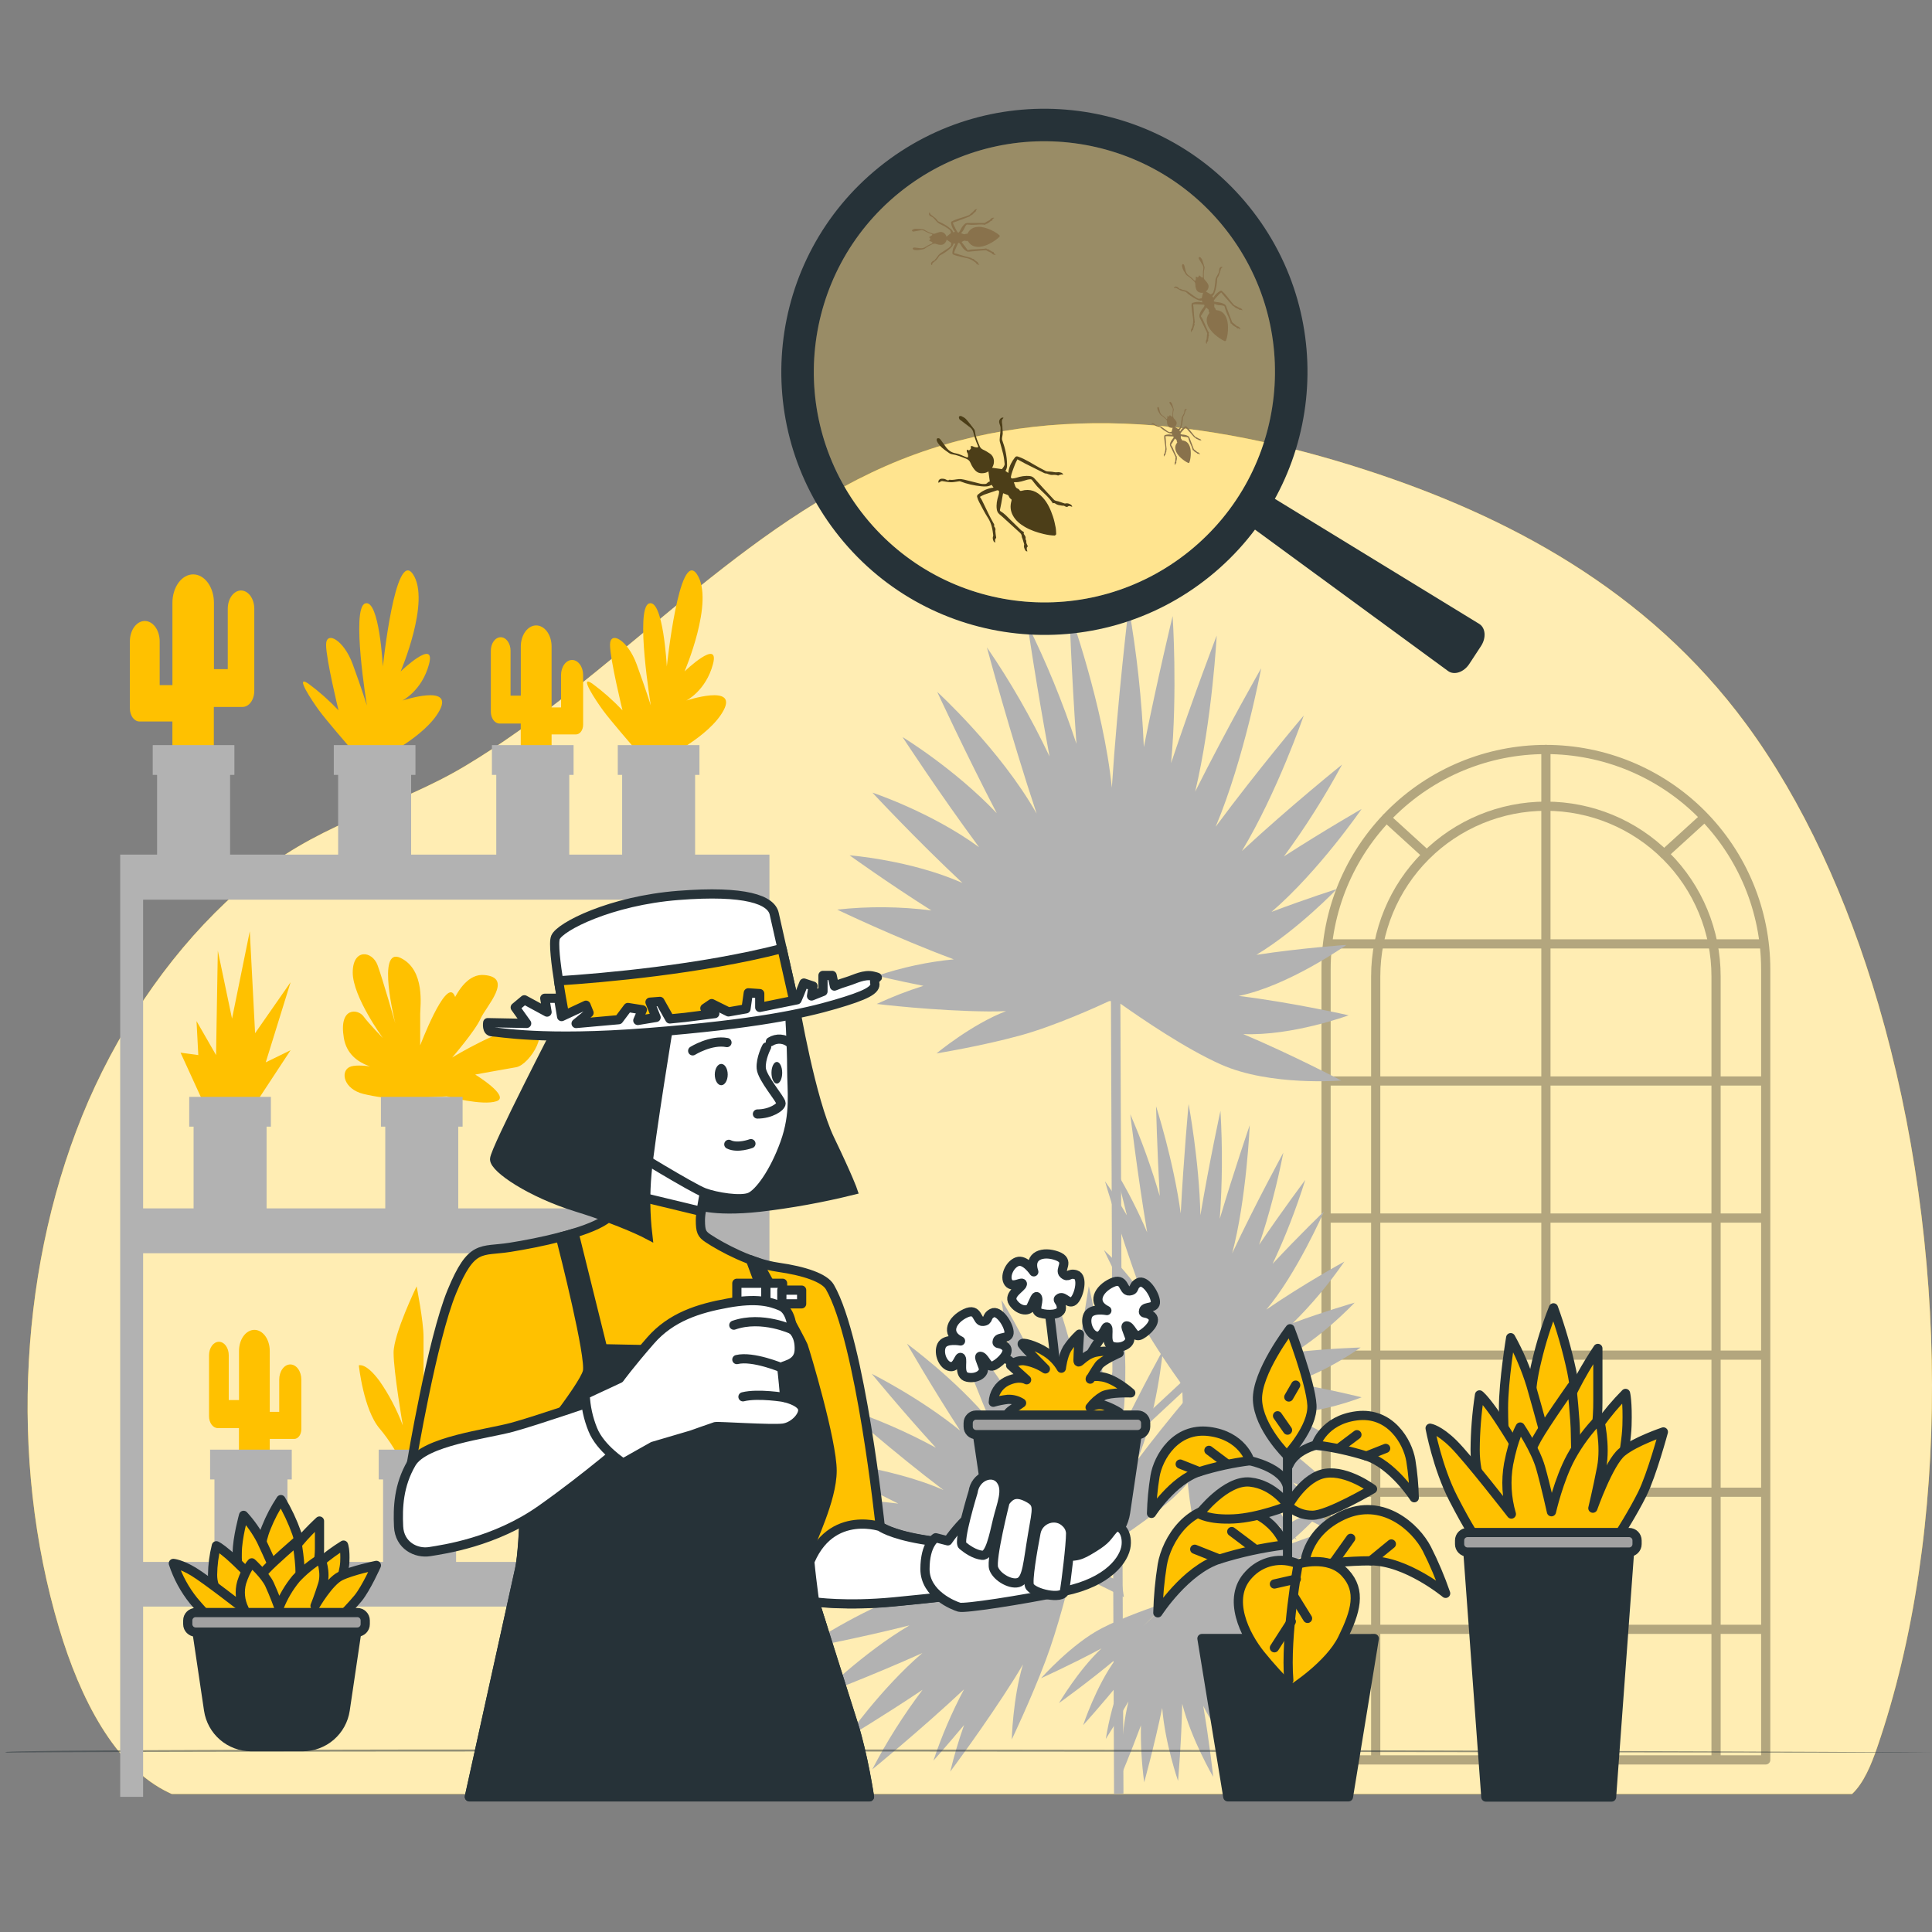 <svg width="210" height="210" viewBox="0 0 210 210" fill="none" xmlns="http://www.w3.org/2000/svg">
<rect x="0" y="0" width="210" height="210" fill="#808080" stroke="none"/>
<g clip-path="url(#clip0_171_19937)">
<path d="M18.419 194.885L18.677 195H201.312C202.589 193.799 203.39 191.828 204.045 189.934C212.129 166.451 211.799 135.224 204.171 109.165C200.787 97.618 195.97 87.093 189.817 78.722C179.006 64.034 163.737 56.034 148.434 51.076C131.338 45.536 112.945 43.347 96.267 50.663C79.588 57.978 66.4 73.79 50.556 83.263C43.217 87.652 35.373 89.232 28.334 94.791C21.387 100.269 15.5 107.676 11.112 116.457C10.59 117.511 10.089 118.581 9.611 119.667C2.113 136.964 0.908 158.516 6.431 176.995C8.692 184.555 12.461 192.085 18.419 194.885Z" fill="#FFC100"/>
<path opacity="0.7" d="M18.419 194.885L18.677 195H201.312C202.589 193.799 203.39 191.828 204.045 189.934C212.129 166.451 211.799 135.224 204.171 109.165C200.787 97.618 195.97 87.093 189.817 78.722C179.006 64.034 163.737 56.034 148.434 51.076C131.338 45.536 112.945 43.347 96.267 50.663C79.588 57.978 66.4 73.79 50.556 83.263C43.217 87.652 35.373 89.232 28.334 94.791C21.387 100.269 15.5 107.676 11.112 116.457C10.59 117.511 10.089 118.581 9.611 119.667C2.113 136.964 0.908 158.516 6.431 176.995C8.692 184.555 12.461 192.085 18.419 194.885Z" fill="white"/>
<g opacity="0.3">
<path d="M168.033 81.466C174.37 81.466 180.447 83.983 184.927 88.463C189.408 92.944 191.925 99.021 191.925 105.357V191.294H144.138V105.357C144.138 99.021 146.655 92.944 151.136 88.463C155.617 83.983 161.694 81.466 168.03 81.466H168.033Z" stroke="black" stroke-linecap="round" stroke-linejoin="round"/>
<path d="M149.534 191.036V106.129C149.534 101.223 151.483 96.518 154.952 93.049C158.421 89.58 163.127 87.631 168.033 87.631C172.938 87.631 177.643 89.581 181.111 93.05C184.58 96.519 186.528 101.224 186.528 106.129V191.036" stroke="black" stroke-linecap="round" stroke-linejoin="round"/>
<path d="M168.033 81.466V191.165" stroke="black" stroke-linecap="round" stroke-linejoin="round"/>
<path d="M144.396 102.598H191.603" stroke="black" stroke-linecap="round" stroke-linejoin="round"/>
<path d="M144.396 117.499H191.603" stroke="black" stroke-linecap="round" stroke-linejoin="round"/>
<path d="M144.396 132.399H191.603" stroke="black" stroke-linecap="round" stroke-linejoin="round"/>
<path d="M144.396 147.297H191.603" stroke="black" stroke-linecap="round" stroke-linejoin="round"/>
<path d="M144.396 162.198H191.603" stroke="black" stroke-linecap="round" stroke-linejoin="round"/>
<path d="M144.396 177.099H191.603" stroke="black" stroke-linecap="round" stroke-linejoin="round"/>
<path d="M150.708 88.922L154.988 92.82" stroke="black" stroke-linecap="round" stroke-linejoin="round"/>
<path d="M185.177 88.922L180.895 92.82" stroke="black" stroke-linecap="round" stroke-linejoin="round"/>
</g>
<path d="M136.564 103.787C141.089 101.053 145.305 96.636 145.305 96.636C145.305 96.636 142.1 97.649 138.211 99.118C143.358 94.683 148 87.935 148 87.935C148 87.935 144.12 90.148 139.559 93.085C141.843 89.99 143.954 86.656 145.875 83.11C145.875 83.11 140.363 87.527 134.986 92.504C138.818 86.164 141.71 77.78 141.71 77.78C141.71 77.78 136.765 83.611 132.135 89.866C135.256 82.462 137.083 72.639 137.083 72.639C137.083 72.639 133.419 79.042 129.911 86.046C131.772 78.213 132.249 69.084 132.249 69.084C132.249 69.084 129.74 75.617 127.292 82.946C128.009 75.146 127.46 66.959 127.46 66.959C127.46 66.959 125.842 73.64 124.33 81.2C124.114 76.073 123.564 70.986 122.685 66C122.685 66 121.467 76.097 120.852 85.613C119.952 76.728 116.234 66.387 116.234 66.387C116.234 66.387 116.462 73.198 117.005 80.855C115.507 76.314 113.726 71.968 111.681 67.868C111.681 67.868 112.678 74.688 114.082 82.227C112.071 77.994 109.793 74.025 107.273 70.367C107.273 70.367 109.812 79.829 112.675 88.432C108.708 81.436 101.872 75.205 101.872 75.205C101.872 75.205 104.873 81.701 108.342 88.39C103.753 83.552 98.103 80.115 98.103 80.115C98.103 80.115 102.034 86.147 106.418 92.084C101.194 88.264 94.829 86.156 94.829 86.156C94.829 86.156 99.516 91.204 104.615 95.975C98.964 93.472 92.35 92.971 92.35 92.971C92.35 92.971 96.422 95.916 101.236 98.962C97.832 98.528 94.408 98.498 91 98.87C91 98.87 97.341 101.92 103.672 104.276C100.862 104.545 98.073 105.144 95.333 106.063C95.333 106.063 97.464 106.581 100.374 107.157C98.659 107.693 96.965 108.35 95.297 109.126C95.297 109.126 101.65 109.896 107.432 109.938C108.053 109.938 108.699 109.938 109.353 109.905C105.629 111.322 101.794 114.499 101.794 114.499C101.794 114.499 106.634 113.724 110.973 112.53C114.703 111.499 119.354 109.383 120.576 108.811V108.878L120.603 108.798H120.651C120.651 108.882 120.651 108.928 120.651 108.928C120.651 108.928 120.651 108.878 120.684 108.781H120.726C120.741 108.849 120.75 108.899 120.756 108.928L121.092 195L122.115 194.954L121.782 109.093C124.162 110.775 128.867 113.99 132.705 115.702C138.082 118.096 145.788 117.448 145.788 117.448C145.788 117.448 140.483 114.658 135.133 112.399C140.459 112.626 146.593 110.359 146.593 110.359C146.593 110.359 140.456 108.962 134.646 108.255C140.093 107.145 146.35 102.71 146.35 102.71C146.35 102.71 141.614 103.022 136.564 103.787Z" fill="#B2B2B2"/>
<path d="M121.892 155.483C122.63 150.607 122.192 145.366 122.192 145.366C122.192 145.366 121.111 148.471 119.94 152.33C119.979 146.282 118.348 139.796 118.348 139.796C118.348 139.796 117.636 143.925 117 148.91C116.333 145.801 115.43 142.748 114.297 139.778C114.297 139.778 114.048 146.12 114.204 152.558C112.402 146.91 108.853 141.297 108.853 141.297C108.853 141.297 109.769 147.697 111.111 153.991C108.276 148.546 103.303 143.285 103.303 143.285C103.303 143.285 105.249 148.817 107.63 154.45C103.868 149.916 98.588 146.063 98.588 146.063C98.588 146.063 101.219 150.661 104.366 155.504C100.018 151.952 94.757 149.324 94.757 149.324C94.757 149.324 97.946 153.228 101.724 157.36C98.505 155.604 95.133 154.147 91.648 153.006C91.648 153.006 97.123 157.856 102.558 161.964C96.703 159.372 88.468 158.631 88.468 158.631C88.468 158.631 92.718 161.009 97.642 163.435C94.098 162.991 90.522 162.861 86.955 163.048C86.955 163.048 91.612 164.778 96.922 166.429C93.291 166.544 89.677 166.986 86.126 167.751C86.126 167.751 93.201 169.162 99.94 169.982C93.603 170.709 86.216 174.15 86.216 174.15C86.216 174.15 91.733 174.066 97.627 173.631C92.276 175.718 87.201 179.225 87.201 179.225C87.201 179.225 92.94 178.156 98.856 176.673C93.775 179.67 89.129 184.279 89.129 184.279C89.129 184.279 94.657 182.195 100.258 179.676C95.754 183.528 91.949 188.961 91.949 188.961C91.949 188.961 95.883 186.607 100.279 183.673C98.216 186.4 96.386 189.296 94.808 192.33C94.808 192.33 100.012 188.096 104.787 183.622C103.464 186.109 102.351 188.703 101.459 191.375C101.459 191.375 102.898 189.763 104.79 187.507C104.203 189.166 103.701 190.854 103.288 192.565C103.288 192.565 107.114 187.459 110.195 182.564C110.528 182.036 110.862 181.483 111.192 180.919C110.081 184.616 109.976 189.072 109.976 189.072C109.976 189.072 112.078 184.67 113.639 180.534C114.991 176.976 116.168 172.225 116.471 170.967L116.51 170.997L116.477 170.943V170.895L116.558 170.94L116.486 170.856V170.811L116.588 170.841L122.162 173.595L121.916 171.949L117.261 170.018C119.546 168.637 123.976 165.85 127.042 163.234C131.339 159.571 135.024 152.781 135.024 152.781C135.024 152.781 130.519 156.234 126.336 159.934C129.291 155.495 131.165 149.423 131.165 149.423C131.165 149.423 127.069 154.108 123.57 158.778C125.781 153.733 126.399 146.766 126.399 146.766C126.399 146.766 124.102 150.907 121.892 155.483Z" fill="#B2B2B2"/>
<path d="M135.297 162.249C137.06 164.236 138.949 165.944 140.936 167.348C140.936 167.348 139.514 164.926 137.692 162.066C141.106 164.986 145.289 166.666 145.289 166.666C145.289 166.666 143.169 164.075 140.545 161.141C142.514 162.046 144.524 162.72 146.56 163.155C146.56 163.155 143.044 159.906 139.347 156.967C143.11 158.089 147.398 157.69 147.398 157.69C147.398 157.69 143.485 155.429 139.502 153.571C143.468 153.708 148 151.882 148 151.882C148 151.882 144.261 150.935 140.328 150.312C144.067 149.214 147.893 146.468 147.893 146.468C147.893 146.468 144.469 146.559 140.736 146.981C143.013 145.509 145.193 143.705 147.246 141.594C147.246 141.594 144.046 142.509 140.524 143.813C142.521 141.854 144.397 139.617 146.127 137.131C146.127 137.131 141.663 139.575 137.644 142.349C140.924 138.495 143.906 131.689 143.906 131.689C143.906 131.689 141.237 134.248 138.33 137.369C139.685 134.496 140.872 131.445 141.878 128.252C141.878 128.252 139.448 131.479 136.86 135.305C137.931 132.097 138.813 128.746 139.493 125.295C139.493 125.295 136.49 130.788 133.931 136.234C135.491 130.371 135.84 122.307 135.84 122.307C135.84 122.307 134.173 127.144 132.584 132.476C132.865 128.579 132.89 124.647 132.658 120.741C132.658 120.741 131.465 126.234 130.478 132.092C130.362 126.243 129.196 120 129.196 120C129.196 120 128.656 125.803 128.34 131.9C127.559 126.142 125.657 120.238 125.657 120.238C125.657 120.238 125.767 124.783 126.059 130.01C125.157 126.912 124.086 123.937 122.857 121.117C122.857 121.117 123.638 127.666 124.693 133.959C123.696 131.622 122.572 129.416 121.336 127.364C121.336 127.364 121.801 129.383 122.49 132.106C121.737 130.807 120.94 129.568 120.104 128.394C120.104 128.394 121.807 134.161 123.62 139.182C123.814 139.722 124.026 140.275 124.24 140.834C122.955 138.94 121.532 137.278 120 135.882C120 135.882 121.843 139.804 123.698 143.145C125.126 145.615 126.641 147.963 128.236 150.18H128.209H128.248L128.272 150.216L128.221 150.262H128.293L128.314 150.294L128.266 150.372L122.669 155.576L123.012 156.445L128.522 151.319C128.594 153.965 128.797 159.146 129.321 163.064C130.061 168.556 132.763 175 132.763 175C132.763 175 132.205 169.439 131.412 164.016C133.007 168.707 135.861 173.229 135.861 173.229C135.861 173.229 134.48 167.434 132.927 162.162C135.097 166.492 138.858 170.364 138.858 170.364C138.858 170.364 137.203 166.359 135.297 162.249Z" fill="#B2B2B2"/>
<path d="M121.892 182.649C121.114 184.708 120.545 186.841 120.195 189.015C120.195 189.015 121.342 187.213 122.658 184.937C121.736 188.763 121.808 193.117 121.808 193.117C121.808 193.117 122.871 190.607 124.015 187.54C123.975 189.61 124.093 191.679 124.369 193.73C124.369 193.73 125.471 189.748 126.327 185.643C126.628 189.492 128.048 193.577 128.048 193.577C128.048 193.577 128.417 189.372 128.502 185.195C129.49 189.066 131.871 193.141 131.871 193.141C131.871 193.141 131.459 189.345 130.787 185.423C132.496 188.856 135.27 192.081 135.27 192.081C135.27 192.081 134.285 188.778 133.012 185.24C134.56 187.182 136.291 188.971 138.18 190.583C138.18 190.583 136.736 187.64 134.955 184.453C136.735 186.044 138.657 187.469 140.697 188.709C140.697 188.709 137.946 184.823 135.108 181.411C138.435 183.925 143.547 185.616 143.547 185.616C143.547 185.616 141.207 183.477 138.441 181.207C140.622 182.014 142.87 182.626 145.159 183.036C145.159 183.036 142.456 181.249 139.342 179.411C141.659 179.879 144.013 180.138 146.375 180.183C146.375 180.183 142.099 178.237 137.967 176.721C142.093 177.198 147.276 176.12 147.276 176.12C147.276 176.12 143.784 175.36 139.97 174.76C142.51 174.345 145.002 173.676 147.408 172.763C147.408 172.763 143.613 172.589 139.643 172.649C143.306 171.504 146.937 169.273 146.937 169.273C146.937 169.273 143.123 169.772 139.198 170.54C142.628 168.766 145.844 165.889 145.844 165.889C145.844 165.889 143.003 166.79 139.778 167.991C141.491 166.569 143.081 165.004 144.532 163.315C144.532 163.315 140.607 165.225 136.913 167.36C138.123 165.98 139.216 164.501 140.18 162.94C140.18 162.94 139.027 163.748 137.478 164.898C138.094 163.933 138.661 162.937 139.174 161.913C139.174 161.913 135.991 164.58 133.309 167.225C133.009 167.51 132.727 167.811 132.432 168.126C133.282 166.545 133.948 164.871 134.414 163.138C134.414 163.138 132.435 165.619 130.826 168.006C129.651 169.828 128.578 171.712 127.61 173.652L127.589 173.625V173.664V173.694L127.544 173.655L127.577 173.718L127.562 173.745L127.502 173.709L122.697 178.213L122.24 178.697L126.973 174.129C125.318 174.667 122.099 175.775 119.766 176.979C116.496 178.661 113.159 182.417 113.159 182.417C113.159 182.417 116.523 180.898 119.727 179.174C117.195 181.549 115.108 185.117 115.108 185.117C115.108 185.117 118.411 182.754 121.309 180.312C119.162 183.183 117.733 187.519 117.733 187.519C117.733 187.519 119.811 185.222 121.892 182.649Z" fill="#B2B2B2"/>
<path opacity="0.5" d="M210 190.5C210 190.559 143.998 190.375 68.615 190.375C-6.768 190.375 0.774 190.559 0.774 190.5C0.774 190.44 -6.797 190.154 68.615 190.154C144.026 190.154 210 190.436 210 190.5Z" fill="#263238"/>
<path d="M24.757 66.163V72.734H23.255V65.522C23.255 64.703 23.017 63.917 22.594 63.338C22.17 62.759 21.596 62.433 20.997 62.433C20.701 62.433 20.407 62.513 20.133 62.669C19.86 62.824 19.611 63.051 19.401 63.338C19.192 63.625 19.026 63.966 18.913 64.34C18.799 64.715 18.741 65.117 18.742 65.522V74.468H17.357V69.716C17.357 69.424 17.316 69.136 17.234 68.867C17.152 68.598 17.033 68.353 16.883 68.147C16.732 67.941 16.553 67.778 16.356 67.666C16.16 67.555 15.949 67.498 15.736 67.498C15.523 67.498 15.312 67.555 15.116 67.666C14.919 67.778 14.741 67.942 14.59 68.147C14.44 68.353 14.321 68.598 14.239 68.867C14.158 69.136 14.117 69.424 14.117 69.716V76.998C14.117 77.376 14.227 77.738 14.422 78.006C14.618 78.273 14.883 78.423 15.159 78.423H18.739V83.824H23.243V76.842H26.366C26.704 76.842 27.028 76.658 27.267 76.332C27.506 76.005 27.64 75.562 27.64 75.1V66.163C27.64 65.638 27.487 65.134 27.216 64.763C26.944 64.392 26.576 64.183 26.192 64.183C25.811 64.187 25.445 64.398 25.177 64.769C24.908 65.139 24.757 65.641 24.757 66.163Z" fill="#FFC100"/>
<path d="M25.009 83.376H17.075V93.435H25.009V83.376Z" fill="#B2B2B2"/>
<path d="M25.477 80.99H16.601V84.227H25.477V80.99Z" fill="#B2B2B2"/>
<path d="M22.52 120.749L19.625 114.42L21.556 114.682L21.361 110.986L23.484 114.682L23.676 103.334L25.22 110.723L27.151 101.223L27.727 112.304L31.586 106.764L28.886 115.471L31.586 114.153L26.379 122.072L22.52 120.749Z" fill="#FFC100"/>
<path d="M28.976 121.612H21.043V131.67H28.976V121.612Z" fill="#B2B2B2"/>
<path d="M29.445 119.225H20.568V122.462H29.445V119.225Z" fill="#B2B2B2"/>
<path d="M63.612 120.749L60.72 114.42L62.648 114.682L62.456 110.986L64.579 114.682L64.771 103.334L66.315 110.723L68.243 101.223L68.822 112.304L72.681 106.764L69.981 115.471L72.681 114.153L67.471 122.072L63.612 120.749Z" fill="#FFC100"/>
<path d="M70.069 121.612H62.135V131.67H70.069V121.612Z" fill="#B2B2B2"/>
<path d="M70.54 119.225H61.663V122.462H70.54V119.225Z" fill="#B2B2B2"/>
<path d="M43.55 119.43C42.191 119.403 40.837 119.227 39.499 118.905C37.376 118.375 36.988 116.527 37.955 116.001C38.922 115.475 42.198 116.264 42.198 116.264C42.198 116.264 37.955 116.264 37.376 112.834C36.796 109.404 38.919 109.667 39.499 110.46C40.078 111.253 41.619 112.834 41.619 112.834C41.619 112.834 38.34 108.349 38.34 105.708C38.34 103.067 40.463 103.334 41.042 104.919C41.622 106.505 42.973 111.249 42.973 111.249C42.973 111.249 40.85 102.808 43.553 104.127C46.255 105.445 45.673 109.404 45.673 110.193V113.627C45.673 113.627 48.376 106.501 49.34 108.086C50.303 109.671 47.988 112.575 47.988 112.575C47.988 112.575 49.34 105.712 52.619 105.979C55.898 106.246 52.814 109.409 52.234 110.727C51.655 112.045 49.147 114.949 49.147 114.949C49.147 114.949 54.742 111.52 57.442 111.52C60.141 111.52 57.637 115.742 56.093 116.005C54.55 116.268 51.655 116.798 51.655 116.798C51.655 116.798 55.514 119.172 53.97 119.697C52.427 120.223 48.565 119.172 48.565 119.172L43.55 119.43Z" fill="#FFC100"/>
<path d="M49.811 121.612H41.877V131.67H49.811V121.612Z" fill="#B2B2B2"/>
<path d="M50.282 119.225H41.405V122.462H50.282V119.225Z" fill="#B2B2B2"/>
<path d="M55.495 70.73V75.609H56.609V70.27C56.609 69.663 56.786 69.081 57.099 68.652C57.413 68.223 57.838 67.982 58.282 67.982C58.726 67.982 59.151 68.223 59.465 68.652C59.778 69.081 59.955 69.663 59.955 70.27V76.895H60.982V73.379C60.982 72.944 61.108 72.526 61.334 72.218C61.559 71.909 61.864 71.736 62.183 71.736C62.502 71.736 62.807 71.909 63.032 72.218C63.258 72.526 63.384 72.944 63.384 73.379V78.772C63.384 79.052 63.303 79.321 63.158 79.519C63.013 79.716 62.817 79.828 62.612 79.828H59.955V83.824H56.603V78.645H54.294C54.044 78.645 53.804 78.509 53.627 78.267C53.45 78.025 53.351 77.697 53.351 77.355V70.73C53.351 70.341 53.464 69.968 53.665 69.693C53.866 69.418 54.139 69.264 54.423 69.264C54.708 69.264 54.98 69.418 55.181 69.693C55.382 69.968 55.495 70.341 55.495 70.73Z" fill="#FFC100"/>
<path d="M61.876 83.376H53.942V93.435H61.876V83.376Z" fill="#B2B2B2"/>
<path d="M62.345 80.99H53.468V84.227H62.345V80.99Z" fill="#B2B2B2"/>
<path d="M24.865 147.311V152.178H25.979V146.839C25.979 146.232 26.155 145.65 26.469 145.221C26.783 144.792 27.208 144.551 27.652 144.551C27.871 144.551 28.088 144.61 28.291 144.725C28.494 144.84 28.678 145.009 28.833 145.221C28.988 145.434 29.111 145.686 29.195 145.964C29.279 146.241 29.322 146.539 29.321 146.839V153.464H30.351V149.952C30.351 149.516 30.478 149.099 30.703 148.79C30.928 148.482 31.234 148.309 31.552 148.309C31.871 148.309 32.177 148.482 32.402 148.79C32.627 149.099 32.754 149.516 32.754 149.952V155.349C32.754 155.629 32.672 155.898 32.528 156.096C32.383 156.294 32.187 156.405 31.982 156.405H29.321V160.393H25.973V155.226H23.664C23.54 155.227 23.417 155.194 23.302 155.129C23.188 155.064 23.084 154.969 22.996 154.849C22.908 154.73 22.839 154.587 22.792 154.43C22.744 154.274 22.72 154.106 22.721 153.936V147.311C22.721 146.922 22.834 146.549 23.035 146.274C23.236 145.999 23.508 145.845 23.793 145.845C24.077 145.845 24.35 145.999 24.551 146.274C24.752 146.549 24.865 146.922 24.865 147.311Z" fill="#FFC100"/>
<path d="M31.244 159.953H23.31V170.012H31.244V159.953Z" fill="#B2B2B2"/>
<path d="M31.714 157.571H22.837V160.808H31.714V157.571Z" fill="#B2B2B2"/>
<path d="M64.204 147.311V152.178H65.318V146.839C65.318 146.232 65.494 145.65 65.808 145.221C66.121 144.792 66.547 144.551 66.99 144.551C67.434 144.551 67.86 144.792 68.173 145.221C68.487 145.65 68.663 146.232 68.663 146.839V153.464H69.69V149.952C69.69 149.516 69.817 149.099 70.042 148.79C70.267 148.482 70.573 148.309 70.891 148.309C71.21 148.309 71.516 148.482 71.741 148.79C71.966 149.099 72.093 149.516 72.093 149.952V155.349C72.093 155.629 72.011 155.898 71.867 156.096C71.722 156.294 71.525 156.405 71.321 156.405H68.663V160.393H65.318V155.226H63.002C62.752 155.226 62.513 155.09 62.336 154.848C62.159 154.606 62.06 154.278 62.06 153.936V147.311C62.06 146.922 62.172 146.549 62.374 146.274C62.575 145.999 62.847 145.845 63.132 145.845C63.416 145.845 63.689 145.999 63.89 146.274C64.091 146.549 64.204 146.922 64.204 147.311Z" fill="#FFC100"/>
<path d="M70.591 159.953H62.657V170.012H70.591V159.953Z" fill="#B2B2B2"/>
<path d="M71.06 157.571H62.183V160.808H71.06V157.571Z" fill="#B2B2B2"/>
<path d="M44.027 159.744C43.279 158.071 42.347 156.565 41.264 155.279C39.507 153.226 39.003 148.408 39.003 148.408C39.003 148.408 39.757 148.067 41.264 150.125C42.265 151.558 43.113 153.177 43.784 154.934C43.784 154.934 42.781 149.098 42.781 147.036C42.781 144.974 45.285 139.823 45.285 139.823C45.285 139.823 46.036 143.602 46.036 145.319V153.238C46.036 153.238 47.538 149.131 49.553 146.711C51.568 144.292 54.574 143.278 54.574 143.278C54.574 143.278 54.826 147.385 53.82 148.773C52.814 150.162 48.547 154.955 48.547 154.955L54.324 153.583L48.547 158.388C48.547 158.388 47.471 160.315 46.541 159.764C45.609 159.214 44.027 159.744 44.027 159.744Z" fill="#FFC100"/>
<path d="M49.574 159.953H41.64V170.012H49.574V159.953Z" fill="#B2B2B2"/>
<path d="M50.042 157.571H41.166V160.808H50.042V157.571Z" fill="#B2B2B2"/>
<path d="M68.823 81.167C68.823 81.167 66.315 78.267 65.543 77.211C64.772 76.156 62.841 73.252 64.384 74.307C65.534 75.151 66.631 76.122 67.664 77.211C67.664 77.211 66.306 71.666 66.306 70.085C66.306 68.504 68.234 69.559 69.198 72.196C70.162 74.833 70.742 76.681 70.742 76.681C70.742 76.681 69.006 66.126 70.549 65.592C72.093 65.058 72.48 72.451 72.48 72.451C72.48 72.451 73.829 59.521 75.76 62.425C77.691 65.329 74.408 72.981 74.408 72.981C74.408 72.981 78.267 69.284 77.496 72.188C76.724 75.092 74.601 76.147 74.601 76.147C74.601 76.147 80.198 74.299 78.655 77.203C77.111 80.107 72.093 82.481 72.093 82.481L68.823 81.167Z" fill="#FFC100"/>
<path d="M75.555 83.376H67.622V93.435H75.555V83.376Z" fill="#B2B2B2"/>
<path d="M76.027 80.99H67.15V84.227H76.027V80.99Z" fill="#B2B2B2"/>
<path d="M37.955 81.167C37.955 81.167 35.444 78.267 34.673 77.211C33.901 76.156 31.97 73.252 33.517 74.307C34.666 75.151 35.763 76.122 36.796 77.211C36.796 77.211 35.444 71.666 35.444 70.085C35.444 68.504 37.375 69.559 38.339 72.196C39.303 74.833 39.88 76.681 39.88 76.681C39.88 76.681 38.144 66.126 39.688 65.592C41.231 65.058 41.616 72.451 41.616 72.451C41.616 72.451 42.967 59.521 44.895 62.425C46.823 65.329 43.547 72.981 43.547 72.981C43.547 72.981 47.406 69.284 46.634 72.188C45.862 75.092 43.739 76.147 43.739 76.147C43.739 76.147 49.333 74.299 47.79 77.203C46.246 80.107 41.231 82.481 41.231 82.481L37.955 81.167Z" fill="#FFC100"/>
<path d="M44.688 83.376H36.754V93.435H44.688V83.376Z" fill="#B2B2B2"/>
<path d="M45.159 80.99H36.282V84.227H45.159V80.99Z" fill="#B2B2B2"/>
<path d="M15.556 195.309V174.629H81.141V195.309H83.634V92.893H13.063V195.309H15.556ZM15.556 97.789H81.141V131.346H15.556V97.789ZM15.556 136.221H81.141V169.774H15.556V136.221Z" fill="#B2B2B2"/>
<path d="M166.423 153.303C166.423 153.303 166.185 151.36 167.053 147.862C167.514 145.919 168.116 144.012 168.855 142.156C169.67 144.398 170.33 146.692 170.831 149.024C171.206 150.904 171.417 152.813 171.462 154.73C171.462 154.73 170.435 158.486 169.489 159.781C168.543 161.075 167.828 160.429 167.197 158.88C166.567 157.33 166.423 153.303 166.423 153.303Z" fill="#FFC100" stroke="#263238" stroke-linecap="round" stroke-linejoin="round"/>
<path d="M163.66 157.318C163.66 157.318 163.423 156.024 163.423 153.045C163.423 150.066 164.204 145.399 164.204 145.399C165.12 147.045 165.861 148.782 166.414 150.582C167.204 153.303 168.624 158.616 168.624 158.616C168.991 156.767 169.492 154.949 170.126 153.174C171.153 150.321 173.681 146.567 173.681 146.567V152.273C173.689 154.368 173.431 156.456 172.912 158.486C172.912 158.486 172.675 159.781 169.672 160.817C166.669 161.853 164.204 160.688 163.66 157.318Z" fill="#FFC100" stroke="#263238" stroke-linecap="round" stroke-linejoin="round"/>
<path d="M161.447 162.114C161.447 162.114 160.342 160.688 160.342 157.579C160.355 155.584 160.514 153.591 160.817 151.619C160.817 151.619 161.21 151.877 162.318 153.42C163.426 154.964 165.871 158.991 165.871 159.252C165.871 159.513 166.108 158.084 167.054 156.399C168 154.715 170.847 150.694 170.847 150.694C170.847 150.694 171.24 154.321 171.24 155.877C171.24 157.432 171.399 159.634 171.399 159.634C171.399 159.634 172.583 156.655 173.847 154.829C174.703 153.631 175.654 152.504 176.691 151.459C176.691 151.459 176.928 152.36 176.847 154.958C176.766 157.555 175.664 162.342 175.345 163.12C175.027 163.898 173.922 165.453 171.79 166.231C169.658 167.009 166.03 167.552 164.132 166.652C162.234 165.751 161.447 162.114 161.447 162.114Z" fill="#FFC100" stroke="#263238" stroke-linecap="round" stroke-linejoin="round"/>
<path d="M160.342 167.039C160.342 167.039 159.711 166.261 157.972 162.892C156.234 159.522 155.447 155.24 155.447 155.24C155.447 155.24 156.393 155.369 157.972 156.925C159.552 158.48 164.279 164.571 164.279 164.571C163.76 162.804 163.657 160.942 163.978 159.129C164.531 156.276 165.243 155.111 165.243 155.111C165.243 155.111 166.9 157.574 167.453 159.516C168.005 161.459 168.636 164.321 168.636 164.321C168.636 164.321 169.426 160.823 170.768 158.363C171.604 156.849 172.641 155.454 173.849 154.216C173.849 154.216 174.561 157.066 174.086 159.528C173.612 161.991 173.137 163.934 173.137 163.934C173.137 163.934 174.876 159.009 176.297 157.844C177.717 156.679 180.801 155.643 180.801 155.643C180.801 155.643 179.54 160.306 178.513 162.378C177.486 164.45 175.984 166.784 175.984 166.784C175.984 166.784 168.08 169.369 160.342 167.039Z" fill="#FFC100" stroke="#263238" stroke-linecap="round" stroke-linejoin="round"/>
<path d="M175.171 195.33H161.504L159.453 167.324H177.222L175.171 195.33Z" fill="#263238" stroke="#263238" stroke-linecap="round" stroke-linejoin="round"/>
<path d="M177.08 166.577H159.513C159.037 166.577 158.651 166.963 158.651 167.439V167.841C158.651 168.317 159.037 168.703 159.513 168.703H177.08C177.556 168.703 177.942 168.317 177.942 167.841V167.439C177.942 166.963 177.556 166.577 177.08 166.577Z" fill="#A1A1A1" stroke="#263238" stroke-linecap="round" stroke-linejoin="round"/>
<path d="M139.949 179.243V149.129" stroke="#263238" stroke-linecap="round" stroke-linejoin="round"/>
<path d="M146.571 195.309H133.457L130.646 178.099H149.382L146.571 195.309Z" fill="#263238" stroke="#263238" stroke-linecap="round" stroke-linejoin="round"/>
<path d="M141.784 170.336C141.784 170.336 141.718 166.667 145.988 164.697C150.258 162.727 153.874 165.988 155.096 168.366C155.884 169.927 156.566 171.539 157.135 173.192C157.135 173.192 152.865 169.655 148.991 169.655C146.573 169.666 144.161 169.894 141.784 170.336Z" fill="#FFC100" stroke="#263238" stroke-linecap="round" stroke-linejoin="round"/>
<path d="M144.979 169.793L146.817 167.21" stroke="#263238" stroke-linecap="round" stroke-linejoin="round"/>
<path d="M148.991 169.658L151.234 167.823" stroke="#263238" stroke-linecap="round" stroke-linejoin="round"/>
<path d="M139.627 167.928C139.627 167.928 138.579 164.411 133.901 163.832C129.222 163.252 126.777 167.453 126.333 170.09C126.056 171.816 125.896 173.559 125.853 175.306C125.853 175.306 128.856 170.64 132.555 169.465C134.862 168.743 137.229 168.228 139.627 167.928Z" fill="#FFC100" stroke="#263238" stroke-linecap="round" stroke-linejoin="round"/>
<path d="M136.417 168.379L133.886 166.475" stroke="#263238" stroke-linecap="round" stroke-linejoin="round"/>
<path d="M132.556 169.465L129.862 168.396" stroke="#263238" stroke-linecap="round" stroke-linejoin="round"/>
<path d="M135.859 158.775C135.859 158.775 135.045 156.045 131.417 155.595C127.79 155.144 125.892 158.405 125.546 160.451C125.328 161.79 125.201 163.142 125.165 164.499C125.165 164.499 127.498 160.88 130.363 159.967C132.156 159.407 133.995 159.008 135.859 158.775Z" fill="#FFC100" stroke="#263238" stroke-linecap="round" stroke-linejoin="round"/>
<path d="M133.37 159.123L131.406 157.646" stroke="#263238" stroke-linecap="round" stroke-linejoin="round"/>
<path d="M130.373 159.967L128.283 159.138" stroke="#263238" stroke-linecap="round" stroke-linejoin="round"/>
<path d="M143.036 157.072C143.036 157.072 143.85 154.342 147.481 153.892C151.111 153.441 153.006 156.703 153.351 158.751C153.567 160.09 153.691 161.443 153.724 162.799C153.724 162.799 151.39 159.177 148.526 158.264C146.735 157.704 144.898 157.305 143.036 157.072Z" fill="#FFC100" stroke="#263238" stroke-linecap="round" stroke-linejoin="round"/>
<path d="M145.528 157.423L147.492 155.946" stroke="#263238" stroke-linecap="round" stroke-linejoin="round"/>
<path d="M148.525 158.264L150.615 157.435" stroke="#263238" stroke-linecap="round" stroke-linejoin="round"/>
<path d="M141.105 169.997C140.201 169.604 139.197 169.504 138.233 169.712C137.27 169.92 136.396 170.425 135.735 171.156C133.288 173.739 135.327 177.763 137.026 179.865C138.088 181.173 139.223 182.42 140.426 183.601C140.426 183.601 144.504 181.018 145.93 178.096C147.357 175.174 148.032 172.931 146.204 170.958C144.375 168.985 141.105 169.997 141.105 169.997Z" fill="#FFC100" stroke="#263238" stroke-linecap="round" stroke-linejoin="round"/>
<path d="M141.105 169.997C141.105 169.997 139.678 177.805 140.087 182.643" stroke="#263238" stroke-linecap="round" stroke-linejoin="round"/>
<path d="M140.697 173.601L142.126 175.913" stroke="#263238" stroke-linecap="round" stroke-linejoin="round"/>
<path d="M140.357 176.252L138.522 179.108" stroke="#263238" stroke-linecap="round" stroke-linejoin="round"/>
<path d="M140.901 171.631L138.522 172.174" stroke="#263238" stroke-linecap="round" stroke-linejoin="round"/>
<path d="M143.036 157.072C143.036 157.072 140.766 157.628 140.087 159.258" stroke="#263238" stroke-linecap="round" stroke-linejoin="round"/>
<path d="M135.858 158.775C135.858 158.775 139.54 159.529 139.948 161.637" stroke="#263238" stroke-linecap="round" stroke-linejoin="round"/>
<path d="M140.018 163.676C140.018 163.676 141.718 160.48 144.096 160.141C146.475 159.802 149.189 161.847 149.189 161.847C149.189 161.847 144.363 164.703 142.664 164.703C141.682 164.715 140.734 164.347 140.018 163.676Z" fill="#FFC100" stroke="#263238" stroke-linecap="round" stroke-linejoin="round"/>
<path d="M140.018 163.676C140.018 163.676 138.517 161.366 135.871 161.093C133.226 160.82 130.367 164.55 130.367 164.55C130.367 164.55 131.385 165.231 134.105 165.096C136.826 164.961 140.018 163.676 140.018 163.676Z" fill="#FFC100" stroke="#263238" stroke-linecap="round" stroke-linejoin="round"/>
<path d="M139.88 158.171C139.88 158.171 136.819 155.168 136.684 152.189C136.549 149.21 140.222 144.429 140.222 144.429C140.222 144.429 142.465 150.276 142.6 152.724C142.735 155.171 139.88 158.171 139.88 158.171Z" fill="#FFC100" stroke="#263238" stroke-linecap="round" stroke-linejoin="round"/>
<path d="M139.949 155.45L138.862 153.889" stroke="#263238" stroke-linecap="round" stroke-linejoin="round"/>
<path d="M140.087 151.85L140.835 150.555" stroke="#263238" stroke-linecap="round" stroke-linejoin="round"/>
<path d="M28.399 168.904C28.399 168.904 28.192 167.874 28.949 166.018C29.372 164.96 29.902 163.949 30.532 163C31.223 164.155 31.798 165.377 32.249 166.646C32.573 167.623 32.758 168.641 32.799 169.67C32.799 169.67 31.898 171.664 31.081 172.351C30.264 173.039 29.637 172.697 29.087 171.871C28.538 171.045 28.399 168.904 28.399 168.904Z" fill="#FFC100" stroke="#263238" stroke-linecap="round" stroke-linejoin="round"/>
<path d="M25.994 171.036C25.828 170.292 25.758 169.53 25.787 168.769C25.787 167.186 26.475 164.712 26.475 164.712C27.237 165.538 27.885 166.463 28.4 167.462C29.087 168.904 30.325 171.724 30.325 171.724C30.655 170.717 31.093 169.75 31.631 168.838C32.532 167.336 34.727 165.33 34.727 165.33V168.354C34.722 169.49 34.488 170.614 34.039 171.658C34.039 171.658 33.832 172.345 31.22 172.898C28.607 173.45 26.475 172.826 25.994 171.036Z" fill="#FFC100" stroke="#263238" stroke-linecap="round" stroke-linejoin="round"/>
<path d="M24.066 173.582C24.066 173.582 23.105 172.826 23.105 171.18C23.118 170.114 23.256 169.052 23.516 168.018C23.516 168.018 23.862 168.156 24.823 168.979C25.784 169.802 27.919 171.937 27.919 172.075C27.919 172.213 28.123 171.456 28.949 170.573C29.775 169.691 32.252 167.549 32.252 167.549C32.421 168.458 32.536 169.375 32.597 170.297C32.597 171.123 32.736 172.291 32.736 172.291C33.347 171.366 34.061 170.512 34.865 169.748C35.644 169.085 36.472 168.483 37.342 167.946C37.342 167.946 37.546 168.426 37.477 169.802C37.408 171.177 36.447 173.721 36.171 174.135C35.895 174.549 34.934 175.372 33.078 175.784C31.222 176.195 28.057 176.471 26.408 175.991C24.76 175.51 24.066 173.582 24.066 173.582Z" fill="#FFC100" stroke="#263238" stroke-linecap="round" stroke-linejoin="round"/>
<path d="M23.105 176.195C23.105 176.195 22.555 175.781 21.042 173.994C20.071 172.785 19.325 171.41 18.841 169.937C18.841 169.937 19.667 170.006 21.042 170.838C22.417 171.67 26.544 174.895 26.544 174.895C26.095 174 25.997 172.97 26.267 172.006C26.748 170.504 27.369 169.874 27.369 169.874C27.369 169.874 28.811 171.18 29.294 172.213C29.778 173.246 30.324 174.757 30.324 174.757C30.769 173.609 31.396 172.54 32.18 171.592C32.971 170.742 33.873 170.002 34.862 169.393C34.862 169.393 35.48 170.895 35.069 172.213C34.658 173.531 34.243 174.549 34.243 174.549C34.243 174.549 35.745 171.937 36.994 171.318C38.243 170.7 40.913 170.15 40.913 170.15C40.913 170.15 39.814 172.625 38.919 173.724C38.23 174.543 37.496 175.324 36.721 176.063C36.721 176.063 29.844 177.432 23.105 176.195Z" fill="#FFC100" stroke="#263238" stroke-linecap="round" stroke-linejoin="round"/>
<path d="M32.904 189.856H27.282C26.164 189.856 25.084 189.454 24.238 188.723C23.391 187.993 22.836 186.983 22.672 185.877L21.21 176.024H38.979L37.519 185.877C37.355 186.983 36.798 187.994 35.951 188.724C35.104 189.455 34.022 189.856 32.904 189.856Z" fill="#263238" stroke="#263238" stroke-linecap="round" stroke-linejoin="round"/>
<path d="M38.838 175.276H21.27C20.794 175.276 20.408 175.662 20.408 176.138V176.54C20.408 177.016 20.794 177.402 21.27 177.402H38.838C39.314 177.402 39.7 177.016 39.7 176.54V176.138C39.7 175.662 39.314 175.276 38.838 175.276Z" fill="#A1A1A1" stroke="#263238" stroke-linecap="round" stroke-linejoin="round"/>
<path d="M86.391 109.252C86.391 109.252 88.13 119.523 90.199 123.832C92.268 128.141 92.685 129.381 92.685 129.381C89.359 130.206 85.984 130.819 82.58 131.216C77.28 131.796 75.538 130.886 75.538 130.886L76.217 128.213C76.217 128.213 80.277 129.622 81.766 127.799C83.256 125.976 84.829 119.351 85.07 117.778C85.31 116.204 84.574 109.414 84.574 109.414L86.391 109.252Z" fill="#263238" stroke="#263238" stroke-miterlimit="10"/>
<path d="M77.03 127.394C77.03 127.394 76.129 131.367 76.129 132.61C76.129 133.853 76.277 134.144 76.955 134.598C78.457 135.592 81.676 137.331 84.577 137.745C87.478 138.159 89.631 138.901 90.207 139.898C93.55 145.694 95.676 165.907 95.676 165.907C95.676 165.907 96.751 166.733 100.147 167.313C103.544 167.892 104.619 167.976 104.619 167.976L105.448 173.195C105.448 173.195 102.385 173.61 97.165 174.096C91.946 174.583 88.553 174.096 88.553 174.096L92.775 187.433C93.853 190.826 94.514 195.301 94.514 195.301H51.024C51.024 195.301 55.91 173.186 56.49 170.535C57.069 167.883 57.154 158.523 57.154 158.523L44.727 159.018C44.727 159.018 46.964 145.601 49.117 140.385C51.271 135.168 52.265 136.078 55.424 135.58C58.583 135.081 63.706 134.006 65.778 132.598C67.85 131.189 68.595 123.652 68.595 123.652L77.03 127.394Z" fill="#FFC100" stroke="#263238" stroke-linecap="round" stroke-linejoin="round"/>
<path d="M87.444 171.556C86.844 174.033 87.808 175.697 89.402 176.82L88.543 174.117C88.543 174.117 91.937 174.616 97.156 174.117C102.375 173.619 105.438 173.216 105.438 173.216L104.609 167.997C104.609 167.997 103.534 167.916 100.138 167.334C96.742 166.751 95.666 165.928 95.666 165.928C95.666 165.928 89.291 163.799 87.444 171.556Z" fill="white" stroke="#263238" stroke-linecap="round" stroke-linejoin="round"/>
<path d="M92.766 187.442L88.543 174.105C88.543 174.105 87.88 169.301 87.964 168.475C88.048 167.649 90.447 163.09 90.447 159.859C90.447 156.628 87.549 146.946 87.3 146.277C87.072 145.676 83.039 138.364 82.414 137.235C82.132 137.144 81.85 137.045 81.573 136.934L85.312 147.015L65.516 146.601L62.402 134.039C61.925 134.186 61.423 134.34 60.916 134.46C61.333 136.075 64.219 147.478 63.85 149.093C63.435 150.832 57.141 158.535 57.141 158.535C57.141 158.535 57.057 167.895 56.477 170.547C55.898 173.198 51.012 195.313 51.012 195.313H94.504C94.504 195.313 93.844 190.835 92.766 187.442Z" fill="#263238" stroke="#263238" stroke-linecap="round" stroke-linejoin="round"/>
<path d="M76.216 131.673C76.441 130.021 77.045 127.394 77.045 127.394L68.597 123.664C68.386 125.658 68.006 127.631 67.462 129.562L76.216 131.673Z" fill="white" stroke="#263238" stroke-linecap="round" stroke-linejoin="round"/>
<path d="M85.808 109.595C85.808 109.595 86.057 113.652 86.057 116.138C86.057 118.625 86.472 121.024 85.312 124.246C84.153 127.469 82.496 129.715 81.502 130.126C80.508 130.538 77.859 130.126 76.532 129.628C75.204 129.129 68.334 124.91 68.334 124.91C68.334 124.91 70.237 113.066 70.487 112.237C70.686 111.651 70.965 111.094 71.316 110.583L85.808 109.595Z" fill="white" stroke="#263238" stroke-linecap="round" stroke-linejoin="round"/>
<path d="M83.325 113.799C83.325 113.799 82.661 115.042 82.745 116.12C82.829 117.198 84.898 119.514 84.898 119.928C84.898 120.343 83.739 121.087 82.331 121.087" stroke="#263238" stroke-linecap="round" stroke-linejoin="round"/>
<path d="M81.622 124.309C81.622 124.309 80.166 124.859 79.219 124.385" stroke="#263238" stroke-linecap="round" stroke-linejoin="round"/>
<path d="M75.292 114.222C75.292 114.222 77.28 112.982 79.019 113.321" stroke="#263238" stroke-linecap="round" stroke-linejoin="round"/>
<path d="M83.738 113.229C84.067 113.02 84.454 112.923 84.842 112.953C85.231 112.983 85.599 113.137 85.891 113.394" stroke="#263238" stroke-linecap="round" stroke-linejoin="round"/>
<path d="M79.099 116.802C79.099 117.442 78.784 117.961 78.397 117.961C78.009 117.961 77.694 117.442 77.694 116.802C77.694 116.162 78.009 115.643 78.397 115.643C78.784 115.643 79.099 116.15 79.099 116.802Z" fill="#263238"/>
<path d="M85.021 116.607C85.021 117.258 84.762 117.784 84.438 117.784C84.114 117.784 83.856 117.258 83.856 116.607C83.856 115.955 84.117 115.427 84.438 115.427C84.759 115.427 85.021 115.955 85.021 116.607Z" fill="#263238"/>
<path d="M72.805 110.745C72.805 110.745 70.652 123.832 70.321 127.562C70.12 129.767 70.147 131.987 70.402 134.186C70.402 134.186 67.754 132.775 62.703 131.216C57.652 129.658 53.76 126.994 53.76 126C53.76 125.006 60.967 111.09 60.967 111.09L72.805 110.745Z" fill="#263238" stroke="#263238" stroke-miterlimit="10"/>
<path d="M65.105 152.075C65.105 152.075 58.397 154.394 55.664 155.138C52.931 155.883 46.138 156.64 44.73 159.042C43.321 161.445 43.228 163.847 43.324 165.919C43.42 167.991 45.228 168.898 46.718 168.652C48.207 168.406 53.76 167.658 58.811 164.096C63.862 160.535 68.421 156.559 68.421 156.559L65.105 152.075Z" fill="white" stroke="#263238" stroke-linecap="round" stroke-linejoin="round"/>
<path d="M85.064 139.484H83.241V142.466H85.064V139.484Z" fill="white" stroke="#263238" stroke-linecap="round" stroke-linejoin="round"/>
<path d="M87.135 140.231H84.982V141.721H87.135V140.231Z" fill="white" stroke="#263238" stroke-linecap="round" stroke-linejoin="round"/>
<path d="M83.24 139.484H80.093V145.033H83.24V139.484Z" fill="white" stroke="#263238" stroke-linecap="round" stroke-linejoin="round"/>
<path d="M81.585 165.244C84.736 165.244 87.291 161.962 87.291 157.913C87.291 153.865 84.736 150.583 81.585 150.583C78.434 150.583 75.879 153.865 75.879 157.913C75.879 161.962 78.434 165.244 81.585 165.244Z" stroke="#263238" stroke-linecap="round" stroke-linejoin="round"/>
<path d="M63.604 151.577C63.658 152.885 63.939 154.175 64.433 155.388C65.259 157.457 67.736 159.03 67.736 159.03L70.967 157.21L75.19 155.967C75.19 155.967 77.508 155.138 77.757 155.066C78.006 154.994 83.886 155.397 85.129 155.231C86.373 155.066 87.532 153.73 87.199 152.994C86.865 152.258 85.295 151.916 85.295 151.916C85.295 151.916 85.045 149.018 84.964 148.688C84.883 148.357 86.784 148.439 86.868 146.781C86.952 145.123 86.124 144.547 86.124 144.547C86.124 144.547 86.039 142.475 84.88 141.979C83.721 141.484 82.229 141.078 79.082 141.646C75.934 142.213 72.952 143.147 70.718 145.706C68.484 148.264 67.34 149.835 67.34 149.835L63.604 151.577Z" fill="white" stroke="#263238" stroke-linecap="round" stroke-linejoin="round"/>
<path d="M85.312 151.907C85.312 151.907 82.415 151.412 80.757 151.826" stroke="#263238" stroke-linecap="round" stroke-linejoin="round"/>
<path d="M84.982 148.679C84.982 148.679 81.835 147.355 80.093 147.778" stroke="#263238" stroke-linecap="round" stroke-linejoin="round"/>
<path d="M86.142 144.538C86.142 144.538 82.838 142.964 79.763 144.039" stroke="#263238" stroke-linecap="round" stroke-linejoin="round"/>
<path d="M107.294 146.601C107.294 146.601 112.081 147.82 114.475 155.087" stroke="#263238" stroke-linecap="round" stroke-linejoin="round"/>
<path d="M113.796 140.865C113.796 140.865 115.297 150.256 114.925 155.403" stroke="#263238" stroke-linecap="round" stroke-linejoin="round"/>
<path d="M121.517 143.229C121.517 143.229 116.775 147.607 115.874 155.147" stroke="#263238" stroke-linecap="round" stroke-linejoin="round"/>
<path d="M112.37 138.243C112.37 138.243 111.427 136.826 110.568 137.141C109.709 137.457 109.15 138.796 109.625 139.427C110.099 140.057 111.198 139.189 111.126 139.583C111.054 139.976 109.55 140.685 110.102 141.553C110.655 142.421 111.757 142.655 112.072 142.024C112.388 141.393 112.622 140.607 112.781 141.078C112.94 141.55 112.306 142.496 113.081 142.733C113.856 142.97 115.367 142.97 115.367 142.18C115.367 141.39 114.736 141.315 115.207 141.078C115.679 140.841 116.231 141.946 116.784 141.315C117.337 140.685 117.73 138.796 116.94 138.559C116.15 138.321 116.153 138.952 115.604 138.481C115.054 138.009 116.391 137.063 114.895 136.514C113.4 135.964 111.742 136.433 112.37 138.243Z" fill="white" stroke="#263238" stroke-linecap="round" stroke-linejoin="round"/>
<path d="M120.312 142.451C120.312 142.451 118.64 142.12 118.252 142.958C117.865 143.796 118.426 145.129 119.207 145.237C119.988 145.346 120.15 143.952 120.372 144.286C120.594 144.619 120.045 146.18 121.048 146.388C122.051 146.595 122.997 145.991 122.772 145.325C122.546 144.658 122.153 143.934 122.6 144.156C123.048 144.379 123.273 145.49 123.997 145.096C124.721 144.703 125.772 143.643 125.213 143.087C124.655 142.532 124.156 142.925 124.312 142.424C124.468 141.922 125.649 142.307 125.588 141.472C125.528 140.637 124.465 139.027 123.745 139.418C123.024 139.808 123.468 140.255 122.745 140.319C122.021 140.382 122.294 138.76 120.85 139.436C119.405 140.111 118.582 141.619 120.312 142.451Z" fill="white" stroke="#263238" stroke-linecap="round" stroke-linejoin="round"/>
<path d="M104.405 145.757C104.405 145.757 102.732 145.43 102.345 146.264C101.958 147.099 102.522 148.436 103.3 148.544C104.078 148.652 104.243 147.261 104.468 147.595C104.693 147.928 104.141 149.487 105.144 149.697C106.147 149.907 107.09 149.301 106.865 148.634C106.639 147.967 106.249 147.243 106.693 147.466C107.138 147.688 107.366 148.799 108.09 148.409C108.814 148.018 109.865 146.952 109.306 146.4C108.747 145.847 108.249 146.234 108.405 145.733C108.561 145.231 109.741 145.619 109.681 144.781C109.621 143.943 108.561 142.337 107.838 142.73C107.114 143.123 107.561 143.565 106.838 143.631C106.114 143.697 106.387 142.075 104.943 142.748C103.498 143.421 102.675 144.928 104.405 145.757Z" fill="white" stroke="#263238" stroke-linecap="round" stroke-linejoin="round"/>
<path d="M112.766 155.174C112.766 155.174 112.606 154.703 111.426 154.466C110.836 154.326 110.229 154.273 109.624 154.31C109.624 154.31 108.994 153.916 110.018 153.207L111.042 152.499C110.594 152.216 110.07 152.077 109.54 152.102C109.008 152.165 108.482 152.27 107.967 152.418C107.982 151.951 108.121 151.497 108.369 151.101C108.617 150.706 108.965 150.383 109.378 150.165C110.796 149.457 111.588 149.976 111.588 149.976L109.85 148.403C110.067 148.197 110.332 148.047 110.619 147.965C110.907 147.883 111.211 147.871 111.504 147.931C112.264 148.074 112.987 148.368 113.63 148.796C113.63 148.796 111.267 146.433 111.111 146.12C110.955 145.808 112.528 146.198 113.709 146.985C114.391 147.422 114.958 148.016 115.363 148.718C115.363 148.718 115.519 147.379 115.994 146.592C116.374 146.014 116.823 145.485 117.33 145.015C117.33 145.015 117.174 147.222 117.174 147.85C117.174 148.478 117.679 147.367 118.976 147.006C119.859 146.809 120.777 146.829 121.651 147.063C121.651 147.063 119.85 147.85 119.444 148.403C119.039 148.955 118.501 149.904 118.501 149.904C118.501 149.904 118.423 149.433 119.841 149.67C121.258 149.907 122.91 151.4 122.91 151.4C122.91 151.4 120.706 151.322 119.907 151.715C119.353 152.035 118.871 152.464 118.489 152.976C118.711 152.838 118.958 152.746 119.216 152.705C119.474 152.665 119.737 152.676 119.991 152.739C120.57 152.938 121.126 153.202 121.645 153.526C121.645 153.526 119.519 153.841 118.495 154.316C117.471 154.79 117.156 155.34 117.156 155.34L112.766 155.174Z" fill="#FFC100" stroke="#263238" stroke-linecap="round" stroke-linejoin="round"/>
<path d="M117.733 168.391H112.111C110.993 168.391 109.912 167.989 109.065 167.258C108.219 166.528 107.663 165.518 107.499 164.412L106.039 154.559H123.805L122.345 164.412C122.181 165.518 121.625 166.528 120.778 167.258C119.932 167.989 118.851 168.391 117.733 168.391Z" fill="#263238" stroke="#263238" stroke-linecap="round" stroke-linejoin="round"/>
<path d="M123.667 153.811H106.099C105.623 153.811 105.237 154.197 105.237 154.673V155.075C105.237 155.551 105.623 155.937 106.099 155.937H123.667C124.143 155.937 124.529 155.551 124.529 155.075V154.673C124.529 154.197 124.143 153.811 123.667 153.811Z" fill="#A1A1A1" stroke="#263238" stroke-linecap="round" stroke-linejoin="round"/>
<path d="M101.712 167.147C101.712 167.147 100.541 167.811 100.541 170.556C100.541 173.3 103.688 174.532 104.267 174.697C104.847 174.862 110.892 173.952 115.697 172.958C120.501 171.964 122.24 169.481 122.405 167.988C122.571 166.496 121.661 165.505 120.997 166.249C120.333 166.994 120.336 167.324 118.844 168.237C117.351 169.15 117.105 169.231 115.033 169.138C112.961 169.045 108.408 167.069 108.078 165.91C107.748 164.751 107.177 163.174 105.592 164.583C104.629 165.449 103.767 166.423 103.024 167.484L101.712 167.147Z" fill="white" stroke="#263238" stroke-linecap="round" stroke-linejoin="round"/>
<path d="M105.769 162.177C105.769 162.177 104.114 167.562 104.61 167.976C105.105 168.391 105.937 168.97 106.763 169.054C107.589 169.138 108.006 166.982 108.42 165.243C108.835 163.505 109.58 161.94 108.751 160.853C107.922 159.766 106.018 160.439 105.769 162.177Z" fill="white" stroke="#263238" stroke-linecap="round" stroke-linejoin="round"/>
<path d="M109.249 163.255C109.249 163.255 107.676 169.469 108.006 170.463C108.336 171.457 109.994 172.366 110.823 171.964C111.652 171.562 111.724 169.811 112.231 166.829C112.739 163.847 112.976 163.421 111.652 162.748C110.327 162.075 109.745 162.592 109.249 163.255Z" fill="white" stroke="#263238" stroke-linecap="round" stroke-linejoin="round"/>
<path d="M115.88 165.568C114.814 164.442 112.901 165.072 112.61 166.595C112.24 168.526 111.67 171.79 111.898 172.367C112.231 173.195 115.544 173.94 115.709 172.946C115.874 171.952 116.372 167.976 116.372 166.64C116.349 166.233 116.173 165.85 115.88 165.568Z" fill="white" stroke="#263238" stroke-linecap="round" stroke-linejoin="round"/>
<path d="M61.541 111.24C61.541 111.24 59.886 103.042 60.382 101.883C60.877 100.724 66.346 97.907 73.718 97.328C81.09 96.748 83.823 97.823 84.153 99.316C84.484 100.808 86.391 109.252 86.391 109.252L77.526 110.91L69.493 111.655L61.126 112.069L61.541 111.24Z" fill="white" stroke="#263238" stroke-linecap="round" stroke-linejoin="round"/>
<path d="M69.492 111.655L77.525 110.91L86.39 109.252C86.39 109.252 85.642 105.949 85.003 103.102C76.111 105.382 65.633 106.291 60.714 106.613C61.078 108.946 61.54 111.24 61.54 111.24L61.126 112.069L69.492 111.655Z" fill="#FFC100" stroke="#263238" stroke-linecap="round" stroke-linejoin="round"/>
<path d="M53.012 111.159C53.012 111.159 52.844 112.153 53.508 112.153C54.171 112.153 58.892 113.147 70.487 112.234C82.081 111.322 87.382 110.165 90.778 109.171C94.174 108.177 95.252 107.598 95.084 106.853C94.916 106.108 95.913 106.355 94.919 106.105C93.925 105.856 92.931 106.439 92.105 106.685C91.628 106.827 91.157 106.993 90.697 107.183L90.448 106.024H89.454V107.763L88.21 108.259L88.376 107.183L87.382 106.853L86.886 108.093L86.637 108.673L82.58 109.502V108L81.337 107.916L81.087 109.655L79.183 109.988L77.361 109.087L76.616 109.595L77.694 110.174L74.463 110.589L72.805 110.754L71.73 108.847L70.652 108.931L71.316 110.589L69.328 110.919L69.823 109.76L68.249 109.511L67.255 110.835L62.619 111.25L64.027 110.09L63.694 109.262L61.045 110.496L60.715 108.508H59.213L59.463 110.009L56.997 108.673L56.003 109.502L57.246 111.241L53.012 111.159Z" fill="white" stroke="#263238" stroke-linecap="round" stroke-linejoin="round"/>
<path d="M114.667 58.213C114.254 58.207 113.848 58.14 113.446 58.045C112.723 57.876 112.023 57.64 111.378 57.261C110.846 56.949 110.383 56.565 110.086 56.01C109.825 55.521 109.784 55.008 109.932 54.48C109.964 54.367 109.982 54.279 109.852 54.215C109.802 54.191 109.763 54.136 109.732 54.087C109.68 54.006 109.639 53.918 109.591 53.834C109.584 53.822 109.566 53.814 109.551 53.809C109.387 53.745 109.222 53.683 109.037 53.613C109.022 53.675 109.008 53.728 108.998 53.782C108.941 54.103 108.89 54.424 108.829 54.743C108.786 54.974 108.727 55.202 108.688 55.433C108.68 55.477 108.717 55.556 108.755 55.577C109.17 55.803 109.475 56.155 109.804 56.478C110.195 56.862 110.588 57.245 110.982 57.626C111.036 57.677 111.101 57.72 111.166 57.756C111.257 57.805 111.335 57.848 111.274 57.976C111.261 58.004 111.298 58.064 111.323 58.102C111.414 58.24 111.528 58.368 111.469 58.557C111.458 58.59 111.488 58.638 111.503 58.678C111.519 58.723 111.562 58.77 111.556 58.81C111.529 58.985 111.597 59.128 111.676 59.275C111.714 59.343 111.733 59.42 111.631 59.495C111.585 59.529 111.611 59.673 111.618 59.766C111.622 59.815 111.656 59.862 111.682 59.922C111.551 59.953 111.482 59.88 111.438 59.799C111.342 59.618 111.257 59.431 111.319 59.216C111.324 59.2 111.33 59.182 111.326 59.169C111.269 58.973 111.211 58.778 111.151 58.584C111.122 58.492 111.063 58.403 111.061 58.312C111.057 58.133 110.975 58.01 110.85 57.897C110.225 57.33 109.603 56.759 108.979 56.191C108.824 56.05 108.647 55.929 108.515 55.77C108.425 55.661 108.367 55.506 108.347 55.364C108.273 54.854 108.365 54.36 108.526 53.875C108.567 53.751 108.588 53.617 108.598 53.487C108.61 53.325 108.49 53.256 108.337 53.309C107.885 53.464 107.428 53.605 106.978 53.767C106.82 53.823 106.677 53.92 106.511 54.007C106.593 54.14 106.672 54.247 106.73 54.365C106.994 54.905 107.249 55.449 107.515 55.989C107.653 56.268 107.805 56.539 107.955 56.812C108.017 56.927 108.128 57.026 108.042 57.179C108.034 57.194 108.072 57.239 108.093 57.267C108.178 57.383 108.233 57.504 108.191 57.656C108.176 57.707 108.195 57.769 108.2 57.827C108.205 57.889 108.211 57.953 108.218 58.016C108.228 58.1 108.237 58.186 108.252 58.27C108.269 58.37 108.33 58.462 108.206 58.556C108.155 58.595 108.166 58.722 108.159 58.809C108.156 58.852 108.178 58.896 108.189 58.94C108.176 58.95 108.163 58.96 108.149 58.97C108.099 58.925 108.028 58.889 108.002 58.833C107.921 58.66 107.875 58.478 107.941 58.287C107.951 58.257 107.964 58.225 107.961 58.195C107.891 57.525 107.766 56.881 107.387 56.292C107.03 55.739 106.734 55.145 106.424 54.562C106.328 54.383 106.258 54.187 106.205 53.992C106.187 53.925 106.232 53.808 106.289 53.76C106.716 53.399 107.201 53.145 107.757 53.039C107.824 53.026 107.892 53.019 107.994 53.003C107.914 52.886 107.851 52.793 107.787 52.699C107.431 52.906 107.044 52.896 106.66 52.857C105.877 52.777 105.113 52.612 104.377 52.322C104.311 52.296 104.223 52.321 104.147 52.33C103.879 52.361 103.61 52.427 103.343 52.418C103.028 52.408 102.714 52.33 102.398 52.291C102.342 52.285 102.276 52.322 102.221 52.351C102.151 52.388 102.088 52.437 102.021 52.481C101.93 52.288 102.099 52.051 102.32 52.038C102.495 52.029 102.66 52.035 102.826 52.125C102.925 52.179 103.057 52.269 103.183 52.147C103.191 52.14 103.214 52.146 103.23 52.149C103.563 52.202 103.883 52.101 104.209 52.075C104.406 52.059 104.614 52.09 104.808 52.136C105.404 52.276 105.994 52.44 106.589 52.581C106.733 52.615 106.888 52.609 107.038 52.609C107.165 52.609 107.268 52.563 107.355 52.453C107.412 52.384 107.524 52.36 107.587 52.329C107.537 51.971 107.486 51.603 107.437 51.239C107.232 51.384 106.979 51.442 106.701 51.44C106.264 51.438 105.999 51.179 105.779 50.853C105.666 50.685 105.561 50.505 105.489 50.316C105.397 50.072 105.222 49.94 104.996 49.851C104.492 49.653 103.994 49.444 103.448 49.368C103.266 49.342 103.095 49.195 102.934 49.082C102.582 48.834 102.236 48.575 101.988 48.214C101.919 48.113 101.851 48.004 101.819 47.888C101.799 47.816 101.824 47.678 101.872 47.653C101.939 47.618 102.072 47.63 102.132 47.678C102.237 47.763 102.31 47.889 102.393 48.001C102.533 48.192 102.671 48.384 102.808 48.577C103.077 48.954 103.411 49.195 103.893 49.278C104.271 49.343 104.628 49.539 104.993 49.681C105.198 49.761 105.243 49.728 105.227 49.513C105.218 49.382 105.196 49.268 105.111 49.156C105.065 49.095 105.091 48.979 105.084 48.872C105.33 48.984 105.366 48.982 105.526 48.763C105.56 48.717 105.517 48.614 105.508 48.512C105.587 48.471 105.683 48.475 105.809 48.543C105.933 48.609 106.091 48.632 106.234 48.636C106.313 48.638 106.338 48.545 106.3 48.459C106.226 48.292 106.148 48.126 106.089 47.953C105.987 47.654 105.875 47.356 105.809 47.048C105.757 46.806 105.649 46.614 105.464 46.468C105.135 46.208 104.796 45.961 104.463 45.708C104.395 45.656 104.306 45.611 104.27 45.541C104.232 45.465 104.21 45.346 104.245 45.279C104.271 45.231 104.419 45.197 104.479 45.225C104.661 45.313 104.861 45.403 104.992 45.548C105.314 45.906 105.605 46.292 105.898 46.676C105.955 46.752 105.974 46.865 105.986 46.964C106.052 47.518 106.289 48.015 106.497 48.52C106.564 48.684 106.697 48.805 106.879 48.885C107.132 48.998 107.37 49.148 107.6 49.304C108.124 49.66 108.12 50.327 107.891 50.744C107.868 50.786 107.843 50.826 107.832 50.844C108.192 50.893 108.556 50.943 108.904 50.99C108.969 50.904 109.06 50.801 109.126 50.685C109.171 50.604 109.209 50.5 109.199 50.412C109.16 50.061 109.122 49.707 109.044 49.364C108.94 48.909 108.789 48.465 108.679 48.011C108.643 47.866 108.662 47.703 108.677 47.551C108.705 47.252 108.737 46.953 108.761 46.653C108.781 46.405 108.695 46.219 108.628 46.007C108.545 45.742 108.672 45.477 108.902 45.402C108.948 45.387 109 45.389 109.053 45.382C109.055 45.421 109.063 45.444 109.055 45.451C108.859 45.645 108.892 45.877 108.936 46.118C108.963 46.264 108.956 46.416 108.964 46.565C108.975 46.758 108.998 46.953 108.992 47.146C108.988 47.283 108.939 47.418 108.923 47.555C108.913 47.646 108.903 47.748 108.933 47.83C109.249 48.689 109.453 49.57 109.463 50.487C109.466 50.724 109.446 50.97 109.285 51.184C109.378 51.251 109.47 51.318 109.592 51.406C109.608 51.309 109.617 51.243 109.629 51.178C109.73 50.627 109.982 50.149 110.327 49.714C110.419 49.599 110.514 49.581 110.663 49.632C111.495 49.916 112.21 50.422 112.975 50.833C113.197 50.953 113.42 51.071 113.645 51.185C113.702 51.214 113.766 51.235 113.828 51.242C114.076 51.267 114.332 51.258 114.571 51.316C114.741 51.357 114.893 51.327 115.054 51.324C115.169 51.322 115.29 51.353 115.397 51.397C115.463 51.423 115.508 51.5 115.562 51.555L115.53 51.598C115.486 51.586 115.439 51.56 115.398 51.567C115.306 51.582 115.216 51.612 115.126 51.639C115.082 51.652 115.032 51.698 115.001 51.686C114.826 51.618 114.646 51.608 114.462 51.62C114.369 51.626 114.272 51.629 114.183 51.609C114.048 51.578 113.917 51.527 113.79 51.477C113.697 51.461 113.594 51.466 113.513 51.426C112.801 51.075 112.091 50.719 111.383 50.36C111.126 50.229 110.875 50.084 110.589 49.928C110.51 50.088 110.418 50.249 110.349 50.418C110.238 50.69 110.135 50.965 110.04 51.242C109.975 51.431 109.912 51.625 109.88 51.822C109.866 51.904 109.915 52.022 110.048 52.008C110.184 51.992 110.324 51.979 110.453 51.937C110.943 51.776 111.44 51.685 111.958 51.75C112.154 51.774 112.306 51.858 112.448 52.017C113.146 52.799 113.86 53.567 114.576 54.333C114.637 54.399 114.75 54.42 114.842 54.454C114.891 54.472 114.949 54.468 115 54.484C115.234 54.56 115.466 54.642 115.699 54.718C115.733 54.729 115.775 54.733 115.809 54.724C116.024 54.666 116.213 54.748 116.391 54.848C116.459 54.886 116.499 54.974 116.551 55.04C116.538 55.053 116.525 55.068 116.511 55.081C116.474 55.068 116.438 55.052 116.401 55.04C116.276 54.999 116.161 54.956 116.04 55.08C116.003 55.118 115.857 55.093 115.793 55.05C115.687 54.978 115.588 54.949 115.465 54.967C115.426 54.973 115.383 54.949 115.341 54.941C115.239 54.924 115.135 54.918 115.036 54.89C114.94 54.863 114.84 54.829 114.76 54.772C114.658 54.699 114.565 54.643 114.443 54.712C113.984 53.982 113.292 53.484 112.729 52.865C112.531 52.648 112.365 52.403 112.179 52.174C112.147 52.135 112.086 52.093 112.04 52.094C111.913 52.098 111.781 52.106 111.659 52.142C111.222 52.268 110.795 52.438 110.326 52.407C110.292 52.405 110.257 52.429 110.197 52.449C110.345 52.687 110.311 53.019 110.65 53.126C110.715 53.147 110.781 53.211 110.816 53.272C110.875 53.374 110.94 53.376 111.041 53.347C111.975 53.083 112.727 53.405 113.354 54.093C113.891 54.682 114.199 55.4 114.45 56.139C114.582 56.528 114.667 56.935 114.746 57.34C114.793 57.579 114.786 57.829 114.804 58.075L114.667 58.212L114.667 58.213Z" fill="#1F1E1E"/>
<path d="M133.145 37.089C132.925 36.998 132.722 36.875 132.528 36.739C132.177 36.494 131.854 36.218 131.59 35.878C131.372 35.597 131.207 35.292 131.167 34.933C131.131 34.615 131.219 34.332 131.411 34.081C131.452 34.028 131.481 33.985 131.425 33.923C131.404 33.9 131.394 33.862 131.388 33.829C131.378 33.774 131.375 33.718 131.367 33.663C131.366 33.656 131.358 33.647 131.351 33.641C131.277 33.572 131.202 33.504 131.118 33.426C131.097 33.457 131.078 33.482 131.061 33.509C130.962 33.668 130.866 33.829 130.766 33.987C130.693 34.101 130.613 34.21 130.542 34.325C130.529 34.347 130.532 34.397 130.548 34.417C130.721 34.626 130.809 34.879 130.916 35.123C131.043 35.411 131.171 35.7 131.3 35.988C131.318 36.027 131.343 36.064 131.371 36.097C131.409 36.143 131.442 36.182 131.382 36.237C131.369 36.25 131.376 36.289 131.381 36.315C131.4 36.409 131.434 36.501 131.361 36.59C131.349 36.605 131.354 36.637 131.354 36.662C131.353 36.689 131.366 36.724 131.354 36.744C131.302 36.832 131.308 36.922 131.319 37.018C131.324 37.063 131.318 37.108 131.248 37.126C131.215 37.134 131.199 37.217 131.183 37.268C131.174 37.295 131.183 37.327 131.183 37.365C131.107 37.354 131.085 37.3 131.08 37.248C131.067 37.13 131.061 37.011 131.14 36.91C131.146 36.903 131.154 36.895 131.154 36.886C131.165 36.77 131.176 36.653 131.186 36.536C131.19 36.481 131.177 36.421 131.196 36.371C131.232 36.275 131.214 36.192 131.172 36.105C130.959 35.668 130.748 35.23 130.536 34.793C130.484 34.684 130.414 34.582 130.378 34.468C130.353 34.391 130.356 34.295 130.375 34.215C130.444 33.927 130.599 33.683 130.789 33.458C130.837 33.4 130.877 33.333 130.91 33.265C130.952 33.181 130.902 33.119 130.809 33.114C130.534 33.101 130.26 33.079 129.985 33.069C129.888 33.065 129.791 33.086 129.683 33.097C129.699 33.186 129.718 33.26 129.724 33.335C129.75 33.681 129.77 34.026 129.797 34.371C129.811 34.55 129.834 34.728 129.856 34.906C129.865 34.98 129.902 35.057 129.824 35.12C129.816 35.127 129.827 35.159 129.832 35.178C129.853 35.259 129.857 35.335 129.802 35.407C129.783 35.432 129.78 35.469 129.77 35.501C129.759 35.535 129.749 35.57 129.739 35.605C129.726 35.653 129.713 35.7 129.703 35.749C129.691 35.806 129.703 35.868 129.617 35.892C129.582 35.902 129.56 35.972 129.538 36.017C129.527 36.039 129.53 36.068 129.526 36.093C129.517 36.096 129.508 36.099 129.498 36.101C129.481 36.066 129.451 36.032 129.449 35.996C129.443 35.887 129.457 35.779 129.533 35.691C129.545 35.678 129.559 35.663 129.563 35.647C129.669 35.273 129.74 34.902 129.663 34.506C129.591 34.134 129.56 33.753 129.518 33.375C129.505 33.26 129.51 33.14 129.523 33.024C129.528 32.984 129.577 32.931 129.617 32.918C129.923 32.816 130.237 32.784 130.556 32.846C130.595 32.854 130.633 32.864 130.691 32.878C130.673 32.798 130.659 32.735 130.645 32.671C130.41 32.706 130.206 32.617 130.009 32.514C129.607 32.304 129.234 32.053 128.903 31.74C128.873 31.712 128.821 31.707 128.778 31.696C128.628 31.655 128.47 31.633 128.33 31.571C128.163 31.498 128.012 31.389 127.851 31.301C127.823 31.285 127.779 31.291 127.744 31.295C127.699 31.3 127.654 31.312 127.609 31.322C127.602 31.199 127.743 31.109 127.864 31.149C127.959 31.181 128.046 31.22 128.116 31.304C128.157 31.354 128.209 31.43 128.302 31.392C128.308 31.39 128.319 31.398 128.327 31.403C128.493 31.502 128.686 31.517 128.866 31.572C128.975 31.606 129.079 31.667 129.173 31.733C129.462 31.936 129.742 32.149 130.03 32.352C130.1 32.401 130.184 32.431 130.264 32.462C130.332 32.49 130.397 32.487 130.467 32.447C130.512 32.422 130.577 32.434 130.617 32.43C130.667 32.228 130.719 32.021 130.77 31.816C130.629 31.849 130.482 31.826 130.334 31.766C130.101 31.671 130.014 31.476 129.966 31.255C129.942 31.141 129.924 31.022 129.926 30.906C129.929 30.756 129.864 30.647 129.762 30.552C129.535 30.338 129.313 30.12 129.037 29.962C128.946 29.91 128.886 29.794 128.824 29.7C128.689 29.492 128.559 29.279 128.504 29.034C128.488 28.965 128.475 28.892 128.483 28.823C128.488 28.78 128.531 28.712 128.562 28.709C128.605 28.704 128.674 28.739 128.695 28.777C128.733 28.846 128.746 28.929 128.766 29.006C128.8 29.138 128.832 29.27 128.865 29.403C128.928 29.662 129.055 29.862 129.295 30.009C129.483 30.125 129.632 30.306 129.797 30.46C129.889 30.547 129.92 30.539 129.958 30.421C129.981 30.349 129.993 30.283 129.972 30.204C129.961 30.162 129.999 30.106 130.018 30.047C130.126 30.16 130.146 30.166 130.278 30.083C130.306 30.066 130.305 30.002 130.322 29.945C130.373 29.94 130.423 29.963 130.476 30.026C130.528 30.088 130.608 30.134 130.684 30.167C130.725 30.185 130.759 30.14 130.757 30.086C130.753 29.981 130.747 29.876 130.752 29.771C130.761 29.589 130.765 29.406 130.796 29.227C130.82 29.087 130.803 28.961 130.735 28.843C130.615 28.634 130.487 28.429 130.363 28.223C130.337 28.18 130.3 28.137 130.295 28.092C130.291 28.044 130.305 27.975 130.338 27.947C130.362 27.927 130.448 27.94 130.474 27.968C130.553 28.054 130.641 28.145 130.68 28.25C130.775 28.511 130.848 28.779 130.923 29.047C130.937 29.1 130.923 29.165 130.908 29.22C130.825 29.53 130.846 29.846 130.849 30.161C130.85 30.263 130.895 30.356 130.975 30.438C131.086 30.552 131.182 30.683 131.271 30.816C131.475 31.119 131.33 31.474 131.119 31.648C131.098 31.665 131.076 31.681 131.066 31.689C131.248 31.792 131.432 31.897 131.608 31.996C131.661 31.964 131.732 31.929 131.792 31.88C131.833 31.847 131.875 31.799 131.889 31.75C131.943 31.554 131.999 31.357 132.03 31.157C132.072 30.891 132.086 30.622 132.124 30.355C132.136 30.27 132.181 30.187 132.221 30.109C132.3 29.955 132.382 29.802 132.458 29.647C132.522 29.519 132.516 29.401 132.525 29.273C132.538 29.113 132.662 28.999 132.801 29.008C132.829 29.01 132.856 29.022 132.886 29.03C132.879 29.051 132.878 29.065 132.873 29.067C132.726 29.129 132.694 29.26 132.666 29.398C132.649 29.482 132.614 29.562 132.586 29.643C132.55 29.749 132.521 29.858 132.476 29.96C132.445 30.032 132.39 30.094 132.352 30.164C132.327 30.21 132.3 30.262 132.299 30.313C132.284 30.839 132.205 31.354 132.014 31.847C131.965 31.974 131.902 32.101 131.77 32.181C131.805 32.237 131.841 32.292 131.887 32.365C131.916 32.317 131.935 32.284 131.955 32.252C132.127 31.979 132.364 31.777 132.641 31.618C132.715 31.576 132.77 31.587 132.838 31.646C133.223 31.976 133.497 32.399 133.818 32.782C133.911 32.894 134.005 33.005 134.101 33.114C134.125 33.141 134.155 33.166 134.187 33.183C134.314 33.25 134.452 33.299 134.568 33.382C134.65 33.44 134.738 33.456 134.824 33.489C134.886 33.513 134.944 33.556 134.992 33.602C135.022 33.63 135.029 33.681 135.047 33.721L135.02 33.737C134.999 33.722 134.98 33.698 134.956 33.693C134.904 33.681 134.849 33.678 134.795 33.673C134.769 33.671 134.732 33.685 134.719 33.672C134.639 33.598 134.546 33.554 134.445 33.521C134.394 33.504 134.341 33.485 134.298 33.455C134.232 33.41 134.173 33.355 134.116 33.301C134.07 33.273 134.013 33.253 133.979 33.214C133.673 32.874 133.369 32.532 133.068 32.189C132.958 32.064 132.855 31.933 132.735 31.788C132.659 31.857 132.576 31.924 132.502 31.999C132.385 32.121 132.272 32.246 132.161 32.373C132.086 32.461 132.011 32.551 131.952 32.649C131.927 32.69 131.928 32.764 132.002 32.785C132.078 32.805 132.156 32.828 132.233 32.833C132.53 32.852 132.815 32.91 133.078 33.055C133.178 33.11 133.241 33.187 133.283 33.303C133.489 33.87 133.707 34.433 133.925 34.996C133.944 35.044 134 35.08 134.042 35.117C134.064 35.138 134.096 35.147 134.12 35.167C134.229 35.258 134.335 35.351 134.444 35.442C134.459 35.455 134.481 35.466 134.501 35.468C134.629 35.483 134.712 35.567 134.786 35.659C134.814 35.694 134.816 35.75 134.83 35.796C134.82 35.8 134.81 35.805 134.8 35.81C134.783 35.794 134.767 35.778 134.75 35.764C134.692 35.715 134.639 35.668 134.549 35.708C134.521 35.721 134.448 35.676 134.423 35.639C134.381 35.578 134.335 35.541 134.265 35.525C134.243 35.52 134.225 35.497 134.205 35.485C134.154 35.454 134.099 35.428 134.052 35.392C134.007 35.357 133.961 35.317 133.93 35.27C133.891 35.209 133.854 35.159 133.774 35.17C133.684 34.682 133.42 34.268 133.252 33.816C133.193 33.658 133.156 33.491 133.105 33.329C133.097 33.301 133.073 33.266 133.048 33.257C132.98 33.231 132.907 33.208 132.835 33.201C132.574 33.175 132.309 33.174 132.065 33.057C132.047 33.049 132.024 33.054 131.987 33.053C132.015 33.211 131.926 33.381 132.085 33.511C132.115 33.536 132.136 33.584 132.142 33.625C132.152 33.692 132.186 33.707 132.246 33.713C132.802 33.772 133.135 34.104 133.324 34.607C133.485 35.036 133.496 35.485 133.472 35.934C133.46 36.171 133.418 36.406 133.374 36.639C133.348 36.778 133.291 36.91 133.247 37.045L133.145 37.089L133.145 37.089Z" fill="#6C5F5F"/>
<path d="M129.19 50.334C129.03 50.267 128.883 50.178 128.741 50.078C128.486 49.9 128.25 49.699 128.058 49.451C127.899 49.247 127.779 49.025 127.75 48.763C127.724 48.532 127.788 48.326 127.928 48.144C127.958 48.105 127.979 48.073 127.938 48.028C127.922 48.011 127.916 47.983 127.911 47.959C127.903 47.92 127.901 47.879 127.896 47.839C127.895 47.833 127.889 47.828 127.884 47.823C127.83 47.773 127.776 47.723 127.714 47.667C127.699 47.689 127.685 47.707 127.673 47.727C127.601 47.843 127.531 47.959 127.458 48.075C127.405 48.158 127.347 48.237 127.295 48.321C127.285 48.337 127.287 48.373 127.299 48.388C127.425 48.54 127.489 48.724 127.567 48.901C127.659 49.112 127.753 49.322 127.847 49.532C127.86 49.56 127.879 49.587 127.898 49.611C127.926 49.644 127.95 49.673 127.906 49.713C127.897 49.722 127.902 49.751 127.906 49.77C127.919 49.838 127.944 49.905 127.892 49.97C127.882 49.981 127.886 50.004 127.886 50.022C127.885 50.042 127.895 50.067 127.886 50.082C127.848 50.146 127.853 50.212 127.861 50.282C127.864 50.314 127.86 50.347 127.809 50.36C127.785 50.366 127.773 50.426 127.761 50.464C127.755 50.483 127.761 50.507 127.762 50.535C127.707 50.526 127.691 50.487 127.686 50.449C127.677 50.363 127.673 50.277 127.731 50.203C127.735 50.198 127.74 50.192 127.741 50.186C127.749 50.101 127.757 50.016 127.764 49.931C127.767 49.891 127.757 49.847 127.771 49.811C127.797 49.741 127.784 49.68 127.753 49.617C127.599 49.298 127.445 48.98 127.291 48.661C127.252 48.582 127.202 48.508 127.175 48.425C127.157 48.369 127.159 48.299 127.173 48.241C127.224 48.031 127.337 47.853 127.475 47.689C127.51 47.648 127.539 47.599 127.563 47.549C127.593 47.488 127.557 47.443 127.489 47.439C127.289 47.429 127.089 47.413 126.889 47.406C126.819 47.404 126.748 47.419 126.67 47.427C126.681 47.491 126.695 47.545 126.699 47.6C126.718 47.852 126.733 48.103 126.752 48.355C126.762 48.485 126.78 48.614 126.795 48.744C126.802 48.798 126.829 48.854 126.772 48.9C126.767 48.904 126.775 48.928 126.778 48.942C126.793 49.001 126.796 49.056 126.756 49.109C126.742 49.127 126.74 49.154 126.733 49.177C126.725 49.202 126.717 49.227 126.71 49.253C126.701 49.288 126.691 49.322 126.684 49.357C126.675 49.399 126.684 49.444 126.622 49.462C126.596 49.469 126.58 49.52 126.564 49.553C126.556 49.569 126.558 49.59 126.555 49.608C126.549 49.61 126.542 49.612 126.535 49.614C126.523 49.589 126.501 49.564 126.499 49.538C126.495 49.458 126.505 49.38 126.56 49.316C126.569 49.306 126.579 49.295 126.583 49.283C126.659 49.011 126.711 48.741 126.655 48.453C126.602 48.182 126.58 47.905 126.549 47.629C126.54 47.545 126.543 47.458 126.553 47.374C126.557 47.345 126.592 47.306 126.622 47.296C126.844 47.222 127.073 47.199 127.306 47.244C127.334 47.25 127.361 47.257 127.403 47.267C127.391 47.209 127.38 47.163 127.37 47.116C127.199 47.142 127.05 47.078 126.907 47.003C126.615 46.85 126.343 46.666 126.101 46.439C126.08 46.419 126.042 46.415 126.011 46.406C125.902 46.377 125.787 46.361 125.684 46.316C125.563 46.263 125.453 46.183 125.336 46.119C125.315 46.108 125.283 46.112 125.257 46.115C125.225 46.118 125.193 46.127 125.16 46.134C125.154 46.045 125.257 45.979 125.345 46.009C125.415 46.032 125.478 46.06 125.528 46.121C125.558 46.157 125.596 46.213 125.664 46.185C125.668 46.184 125.676 46.19 125.682 46.193C125.803 46.266 125.943 46.276 126.074 46.317C126.154 46.341 126.23 46.386 126.298 46.434C126.508 46.581 126.713 46.736 126.922 46.884C126.973 46.92 127.034 46.942 127.093 46.965C127.142 46.984 127.189 46.983 127.24 46.954C127.273 46.935 127.321 46.944 127.35 46.941C127.386 46.794 127.424 46.643 127.461 46.494C127.359 46.518 127.251 46.502 127.143 46.458C126.974 46.389 126.911 46.247 126.876 46.086C126.858 46.002 126.845 45.916 126.847 45.831C126.849 45.722 126.801 45.643 126.727 45.574C126.562 45.418 126.4 45.259 126.2 45.144C126.133 45.106 126.089 45.022 126.044 44.953C125.946 44.802 125.851 44.647 125.811 44.468C125.8 44.418 125.79 44.365 125.796 44.315C125.799 44.284 125.83 44.234 125.853 44.232C125.885 44.228 125.935 44.254 125.95 44.282C125.978 44.331 125.987 44.392 126.002 44.448C126.027 44.544 126.05 44.641 126.074 44.737C126.12 44.926 126.212 45.071 126.387 45.179C126.524 45.263 126.632 45.395 126.752 45.507C126.82 45.57 126.842 45.564 126.87 45.478C126.886 45.426 126.896 45.378 126.88 45.321C126.872 45.29 126.9 45.249 126.914 45.206C126.992 45.288 127.006 45.293 127.103 45.233C127.123 45.22 127.123 45.173 127.135 45.132C127.172 45.128 127.208 45.145 127.247 45.191C127.285 45.236 127.343 45.269 127.398 45.293C127.428 45.306 127.453 45.274 127.451 45.234C127.448 45.158 127.444 45.081 127.448 45.005C127.455 44.873 127.457 44.739 127.48 44.609C127.497 44.507 127.485 44.415 127.436 44.329C127.348 44.177 127.255 44.028 127.164 43.878C127.146 43.847 127.118 43.816 127.115 43.783C127.112 43.747 127.122 43.698 127.146 43.677C127.164 43.662 127.227 43.672 127.246 43.693C127.303 43.755 127.367 43.821 127.395 43.898C127.465 44.087 127.518 44.283 127.572 44.478C127.583 44.516 127.572 44.564 127.562 44.604C127.501 44.83 127.516 45.06 127.518 45.289C127.519 45.364 127.552 45.431 127.61 45.491C127.691 45.574 127.761 45.669 127.826 45.766C127.974 45.986 127.869 46.245 127.715 46.372C127.7 46.384 127.684 46.396 127.676 46.402C127.809 46.477 127.943 46.553 128.071 46.625C128.11 46.602 128.161 46.576 128.205 46.541C128.235 46.517 128.266 46.482 128.276 46.446C128.315 46.303 128.356 46.16 128.378 46.014C128.409 45.821 128.419 45.624 128.447 45.431C128.456 45.369 128.488 45.308 128.518 45.251C128.575 45.139 128.634 45.028 128.69 44.915C128.737 44.821 128.732 44.735 128.739 44.643C128.748 44.526 128.839 44.443 128.94 44.45C128.96 44.451 128.98 44.46 129.002 44.466C128.997 44.481 128.996 44.491 128.992 44.493C128.885 44.538 128.862 44.633 128.842 44.734C128.829 44.795 128.803 44.853 128.783 44.912C128.757 44.989 128.736 45.068 128.703 45.142C128.681 45.195 128.64 45.24 128.613 45.291C128.595 45.325 128.575 45.363 128.574 45.4C128.563 45.783 128.505 46.158 128.367 46.516C128.331 46.609 128.285 46.702 128.189 46.76C128.215 46.801 128.24 46.841 128.274 46.894C128.295 46.859 128.309 46.835 128.324 46.811C128.449 46.612 128.622 46.465 128.823 46.35C128.877 46.319 128.917 46.328 128.967 46.37C129.247 46.61 129.446 46.919 129.68 47.198C129.748 47.279 129.816 47.359 129.886 47.439C129.904 47.459 129.925 47.477 129.949 47.489C130.041 47.538 130.142 47.574 130.226 47.634C130.286 47.676 130.35 47.688 130.413 47.712C130.458 47.729 130.5 47.761 130.535 47.794C130.557 47.815 130.562 47.852 130.575 47.881L130.556 47.893C130.54 47.882 130.526 47.864 130.509 47.861C130.471 47.852 130.431 47.849 130.392 47.846C130.373 47.844 130.346 47.855 130.336 47.845C130.278 47.791 130.21 47.759 130.136 47.735C130.099 47.723 130.061 47.709 130.029 47.688C129.982 47.655 129.939 47.614 129.897 47.575C129.863 47.554 129.822 47.54 129.797 47.512C129.574 47.265 129.354 47.016 129.134 46.766C129.054 46.675 128.979 46.58 128.892 46.474C128.836 46.524 128.776 46.572 128.722 46.627C128.637 46.716 128.554 46.807 128.474 46.9C128.419 46.964 128.365 47.029 128.321 47.101C128.303 47.131 128.304 47.184 128.358 47.199C128.413 47.215 128.47 47.231 128.527 47.235C128.742 47.248 128.95 47.29 129.141 47.396C129.214 47.436 129.26 47.492 129.291 47.577C129.44 47.99 129.599 48.4 129.758 48.809C129.772 48.845 129.813 48.87 129.843 48.898C129.86 48.913 129.883 48.92 129.9 48.934C129.979 49 130.057 49.068 130.136 49.134C130.147 49.144 130.163 49.152 130.177 49.153C130.27 49.164 130.331 49.225 130.385 49.292C130.405 49.318 130.407 49.358 130.417 49.392C130.41 49.395 130.403 49.398 130.395 49.402C130.383 49.391 130.371 49.379 130.359 49.368C130.316 49.333 130.278 49.298 130.212 49.328C130.192 49.337 130.139 49.304 130.121 49.278C130.09 49.233 130.056 49.206 130.006 49.194C129.99 49.191 129.977 49.174 129.962 49.165C129.925 49.143 129.885 49.124 129.851 49.098C129.818 49.072 129.784 49.043 129.762 49.009C129.734 48.964 129.706 48.928 129.648 48.936C129.583 48.581 129.391 48.279 129.268 47.95C129.225 47.835 129.198 47.714 129.161 47.596C129.155 47.575 129.138 47.55 129.12 47.543C129.07 47.525 129.017 47.508 128.964 47.502C128.774 47.483 128.582 47.483 128.404 47.398C128.391 47.392 128.374 47.396 128.347 47.394C128.368 47.51 128.303 47.634 128.418 47.728C128.44 47.746 128.456 47.782 128.46 47.811C128.467 47.86 128.492 47.871 128.536 47.875C128.94 47.918 129.183 48.16 129.32 48.526C129.437 48.838 129.446 49.166 129.428 49.493C129.419 49.665 129.389 49.836 129.357 50.006C129.338 50.107 129.296 50.203 129.265 50.301L129.19 50.333L129.19 50.334Z" fill="#6C5F5F"/>
<path d="M108.668 25.708C108.504 25.881 108.317 26.027 108.12 26.16C107.766 26.4 107.394 26.605 106.982 26.73C106.642 26.834 106.298 26.88 105.948 26.789C105.639 26.709 105.405 26.526 105.24 26.258C105.204 26.2 105.174 26.158 105.096 26.188C105.067 26.2 105.028 26.195 104.995 26.189C104.94 26.18 104.887 26.163 104.833 26.15C104.825 26.148 104.815 26.153 104.807 26.157C104.716 26.202 104.625 26.247 104.523 26.299C104.544 26.329 104.561 26.356 104.58 26.381C104.693 26.53 104.809 26.677 104.921 26.827C105.002 26.936 105.076 27.049 105.158 27.156C105.174 27.177 105.221 27.192 105.245 27.184C105.503 27.097 105.77 27.105 106.036 27.091C106.351 27.076 106.667 27.058 106.982 27.04C107.024 27.037 107.068 27.027 107.108 27.013C107.165 26.994 107.213 26.977 107.244 27.053C107.251 27.069 107.29 27.077 107.316 27.081C107.41 27.097 107.509 27.098 107.566 27.197C107.576 27.215 107.607 27.221 107.63 27.23C107.656 27.241 107.693 27.241 107.707 27.259C107.771 27.338 107.858 27.365 107.951 27.389C107.994 27.4 108.034 27.422 108.026 27.494C108.023 27.527 108.094 27.572 108.136 27.605C108.158 27.623 108.191 27.627 108.227 27.639C108.189 27.706 108.131 27.708 108.08 27.695C107.966 27.665 107.853 27.628 107.786 27.518C107.782 27.51 107.777 27.5 107.769 27.496C107.664 27.444 107.559 27.392 107.453 27.342C107.403 27.319 107.342 27.309 107.303 27.274C107.226 27.206 107.141 27.193 107.045 27.202C106.561 27.245 106.077 27.286 105.593 27.329C105.473 27.339 105.352 27.367 105.233 27.361C105.152 27.357 105.064 27.32 104.996 27.274C104.751 27.106 104.578 26.874 104.435 26.617C104.398 26.552 104.35 26.491 104.299 26.435C104.235 26.367 104.159 26.391 104.121 26.476C104.011 26.728 103.893 26.977 103.785 27.23C103.748 27.319 103.733 27.418 103.705 27.522C103.793 27.539 103.869 27.548 103.942 27.569C104.274 27.668 104.603 27.772 104.936 27.87C105.108 27.92 105.282 27.961 105.456 28.005C105.529 28.023 105.614 28.015 105.645 28.111C105.648 28.12 105.683 28.121 105.702 28.124C105.785 28.133 105.858 28.157 105.905 28.234C105.922 28.26 105.955 28.276 105.981 28.297C106.01 28.319 106.039 28.341 106.068 28.363C106.108 28.392 106.148 28.421 106.189 28.448C106.239 28.479 106.301 28.49 106.293 28.579C106.289 28.616 106.347 28.66 106.382 28.697C106.398 28.715 106.426 28.723 106.449 28.735C106.448 28.745 106.447 28.755 106.446 28.764C106.407 28.768 106.364 28.784 106.33 28.773C106.226 28.74 106.131 28.689 106.075 28.586C106.067 28.57 106.058 28.552 106.044 28.541C105.733 28.31 105.411 28.111 105.014 28.043C104.641 27.978 104.274 27.871 103.906 27.776C103.793 27.746 103.683 27.699 103.579 27.646C103.544 27.627 103.512 27.562 103.514 27.52C103.528 27.198 103.609 26.894 103.781 26.617C103.802 26.584 103.825 26.552 103.858 26.502C103.777 26.491 103.713 26.481 103.649 26.471C103.598 26.703 103.442 26.863 103.276 27.01C102.937 27.311 102.569 27.57 102.159 27.768C102.122 27.786 102.099 27.833 102.073 27.869C101.981 27.995 101.904 28.134 101.797 28.244C101.669 28.374 101.513 28.476 101.374 28.595C101.349 28.616 101.339 28.659 101.33 28.693C101.319 28.737 101.315 28.783 101.307 28.828C101.19 28.792 101.156 28.628 101.237 28.529C101.3 28.451 101.368 28.384 101.471 28.349C101.532 28.328 101.622 28.307 101.619 28.206C101.619 28.2 101.631 28.192 101.638 28.187C101.791 28.067 101.873 27.892 101.989 27.744C102.059 27.654 102.153 27.578 102.248 27.513C102.54 27.316 102.839 27.13 103.131 26.933C103.202 26.885 103.26 26.817 103.318 26.754C103.368 26.7 103.388 26.638 103.376 26.558C103.369 26.508 103.403 26.451 103.414 26.412C103.243 26.293 103.067 26.171 102.894 26.05C102.875 26.194 102.801 26.323 102.692 26.44C102.521 26.625 102.307 26.636 102.084 26.602C101.968 26.584 101.851 26.558 101.743 26.515C101.604 26.459 101.479 26.482 101.354 26.543C101.073 26.679 100.791 26.808 100.545 27.01C100.464 27.077 100.334 27.092 100.224 27.116C99.981 27.168 99.737 27.214 99.487 27.178C99.418 27.168 99.344 27.154 99.283 27.122C99.245 27.103 99.196 27.038 99.204 27.008C99.216 26.966 99.273 26.914 99.316 26.908C99.393 26.897 99.475 26.915 99.555 26.923C99.691 26.939 99.826 26.955 99.961 26.972C100.226 27.005 100.457 26.958 100.681 26.786C100.856 26.652 101.078 26.576 101.281 26.477C101.394 26.422 101.398 26.39 101.301 26.313C101.242 26.266 101.185 26.23 101.104 26.223C101.06 26.218 101.022 26.162 100.974 26.123C101.117 26.063 101.13 26.047 101.1 25.894C101.094 25.861 101.033 25.839 100.986 25.803C101 25.754 101.039 25.715 101.117 25.688C101.193 25.662 101.264 25.604 101.322 25.544C101.354 25.512 101.324 25.465 101.273 25.447C101.173 25.413 101.073 25.381 100.977 25.339C100.81 25.266 100.64 25.197 100.484 25.105C100.361 25.032 100.238 25.003 100.103 25.025C99.865 25.063 99.629 25.11 99.391 25.152C99.343 25.161 99.289 25.181 99.245 25.169C99.198 25.155 99.139 25.118 99.125 25.077C99.114 25.047 99.158 24.971 99.193 24.957C99.301 24.914 99.417 24.864 99.53 24.866C99.807 24.869 100.084 24.896 100.361 24.922C100.415 24.927 100.471 24.964 100.517 24.997C100.777 25.185 101.081 25.279 101.376 25.388C101.472 25.423 101.574 25.414 101.679 25.368C101.826 25.305 101.982 25.263 102.138 25.227C102.493 25.143 102.774 25.405 102.861 25.665C102.87 25.691 102.877 25.717 102.881 25.729C103.042 25.596 103.205 25.461 103.361 25.332C103.349 25.271 103.342 25.192 103.318 25.119C103.301 25.068 103.272 25.012 103.231 24.982C103.067 24.861 102.903 24.739 102.727 24.638C102.493 24.505 102.246 24.396 102.011 24.265C101.936 24.224 101.874 24.152 101.816 24.087C101.7 23.958 101.586 23.828 101.468 23.701C101.371 23.595 101.258 23.559 101.143 23.505C100.998 23.437 100.935 23.279 100.993 23.153C101.005 23.127 101.026 23.106 101.044 23.081C101.061 23.095 101.074 23.101 101.074 23.107C101.079 23.266 101.19 23.343 101.31 23.418C101.382 23.463 101.444 23.525 101.51 23.58C101.596 23.651 101.687 23.717 101.767 23.795C101.823 23.85 101.861 23.924 101.913 23.984C101.948 24.023 101.987 24.068 102.033 24.087C102.52 24.288 102.973 24.546 103.366 24.899C103.467 24.99 103.564 25.095 103.592 25.246C103.656 25.233 103.72 25.22 103.805 25.202C103.77 25.158 103.746 25.128 103.723 25.098C103.529 24.84 103.425 24.547 103.375 24.232C103.362 24.148 103.392 24.101 103.472 24.057C103.916 23.815 104.41 23.71 104.882 23.546C105.019 23.499 105.156 23.451 105.293 23.4C105.327 23.387 105.361 23.368 105.388 23.344C105.495 23.249 105.591 23.137 105.709 23.059C105.793 23.003 105.839 22.927 105.901 22.857C105.945 22.808 106.006 22.769 106.066 22.741C106.103 22.723 106.153 22.734 106.197 22.732L106.203 22.762C106.181 22.777 106.151 22.786 106.138 22.806C106.108 22.851 106.086 22.901 106.062 22.95C106.051 22.973 106.051 23.013 106.034 23.021C105.936 23.069 105.862 23.141 105.795 23.224C105.762 23.265 105.725 23.308 105.682 23.337C105.616 23.383 105.543 23.418 105.473 23.452C105.43 23.486 105.392 23.531 105.343 23.55C104.917 23.715 104.489 23.876 104.061 24.036C103.905 24.094 103.746 24.144 103.568 24.204C103.605 24.3 103.637 24.401 103.682 24.497C103.754 24.65 103.83 24.8 103.91 24.949C103.965 25.05 104.023 25.152 104.094 25.243C104.123 25.281 104.192 25.306 104.238 25.244C104.284 25.18 104.333 25.116 104.366 25.045C104.489 24.775 104.644 24.528 104.874 24.335C104.96 24.261 105.055 24.23 105.178 24.231C105.781 24.241 106.385 24.238 106.989 24.234C107.041 24.233 107.094 24.194 107.144 24.168C107.171 24.154 107.191 24.128 107.218 24.113C107.342 24.044 107.467 23.977 107.59 23.908C107.608 23.898 107.626 23.882 107.635 23.864C107.695 23.75 107.803 23.702 107.915 23.666C107.958 23.652 108.01 23.669 108.058 23.673C108.059 23.684 108.06 23.695 108.061 23.706C108.04 23.716 108.02 23.725 108 23.736C107.934 23.774 107.871 23.805 107.876 23.905C107.878 23.935 107.81 23.988 107.767 23.998C107.696 24.015 107.644 24.045 107.604 24.105C107.591 24.123 107.564 24.132 107.545 24.147C107.498 24.183 107.455 24.225 107.404 24.256C107.355 24.286 107.302 24.315 107.246 24.327C107.176 24.341 107.116 24.359 107.097 24.438C106.61 24.347 106.129 24.446 105.647 24.443C105.478 24.442 105.309 24.417 105.14 24.407C105.11 24.405 105.069 24.414 105.052 24.434C105.003 24.489 104.956 24.549 104.923 24.614C104.806 24.849 104.711 25.096 104.515 25.282C104.501 25.296 104.498 25.32 104.483 25.353C104.641 25.383 104.769 25.527 104.946 25.425C104.98 25.406 105.033 25.403 105.073 25.412C105.139 25.427 105.165 25.4 105.192 25.346C105.445 24.848 105.874 24.655 106.411 24.657C106.869 24.66 107.293 24.809 107.705 24.991C107.921 25.087 108.126 25.21 108.329 25.334C108.448 25.408 108.552 25.508 108.663 25.597L108.667 25.708L108.668 25.708Z" fill="#6C5F5F"/>
<path d="M95.562 18.165C83.272 28.084 81.351 46.087 91.27 58.377C101.189 70.666 119.192 72.588 131.482 62.668C143.771 52.749 145.693 34.746 135.774 22.456C125.855 10.167 107.851 8.245 95.562 18.165ZM129.262 59.919C118.491 68.612 102.712 66.928 94.019 56.158C85.326 45.387 87.01 29.608 97.781 20.914C108.551 12.221 124.33 13.905 133.024 24.676C141.717 35.447 140.033 51.226 129.262 59.919Z" fill="#263238"/>
<path opacity="0.2" d="M137.73 46.903C141.313 33.533 133.378 19.791 120.008 16.208C106.639 12.626 92.896 20.56 89.314 33.93C85.731 47.3 93.665 61.042 107.035 64.625C120.405 68.207 134.148 60.273 137.73 46.903Z" fill="#FFC100"/>
<path d="M160.979 70.225L159.705 72.167C159.111 73.074 158.061 73.423 157.394 72.934L134.818 56.398C134.195 55.942 134.134 54.915 134.681 54.06C135.246 53.176 136.251 52.8 136.932 53.217L160.78 67.811C161.477 68.237 161.567 69.328 160.978 70.225L160.979 70.225Z" fill="#263238"/>
</g>
<defs>
<clipPath id="clip0_171_19937">
<rect width="210" height="210" fill="white"/>
</clipPath>
</defs>
</svg>
